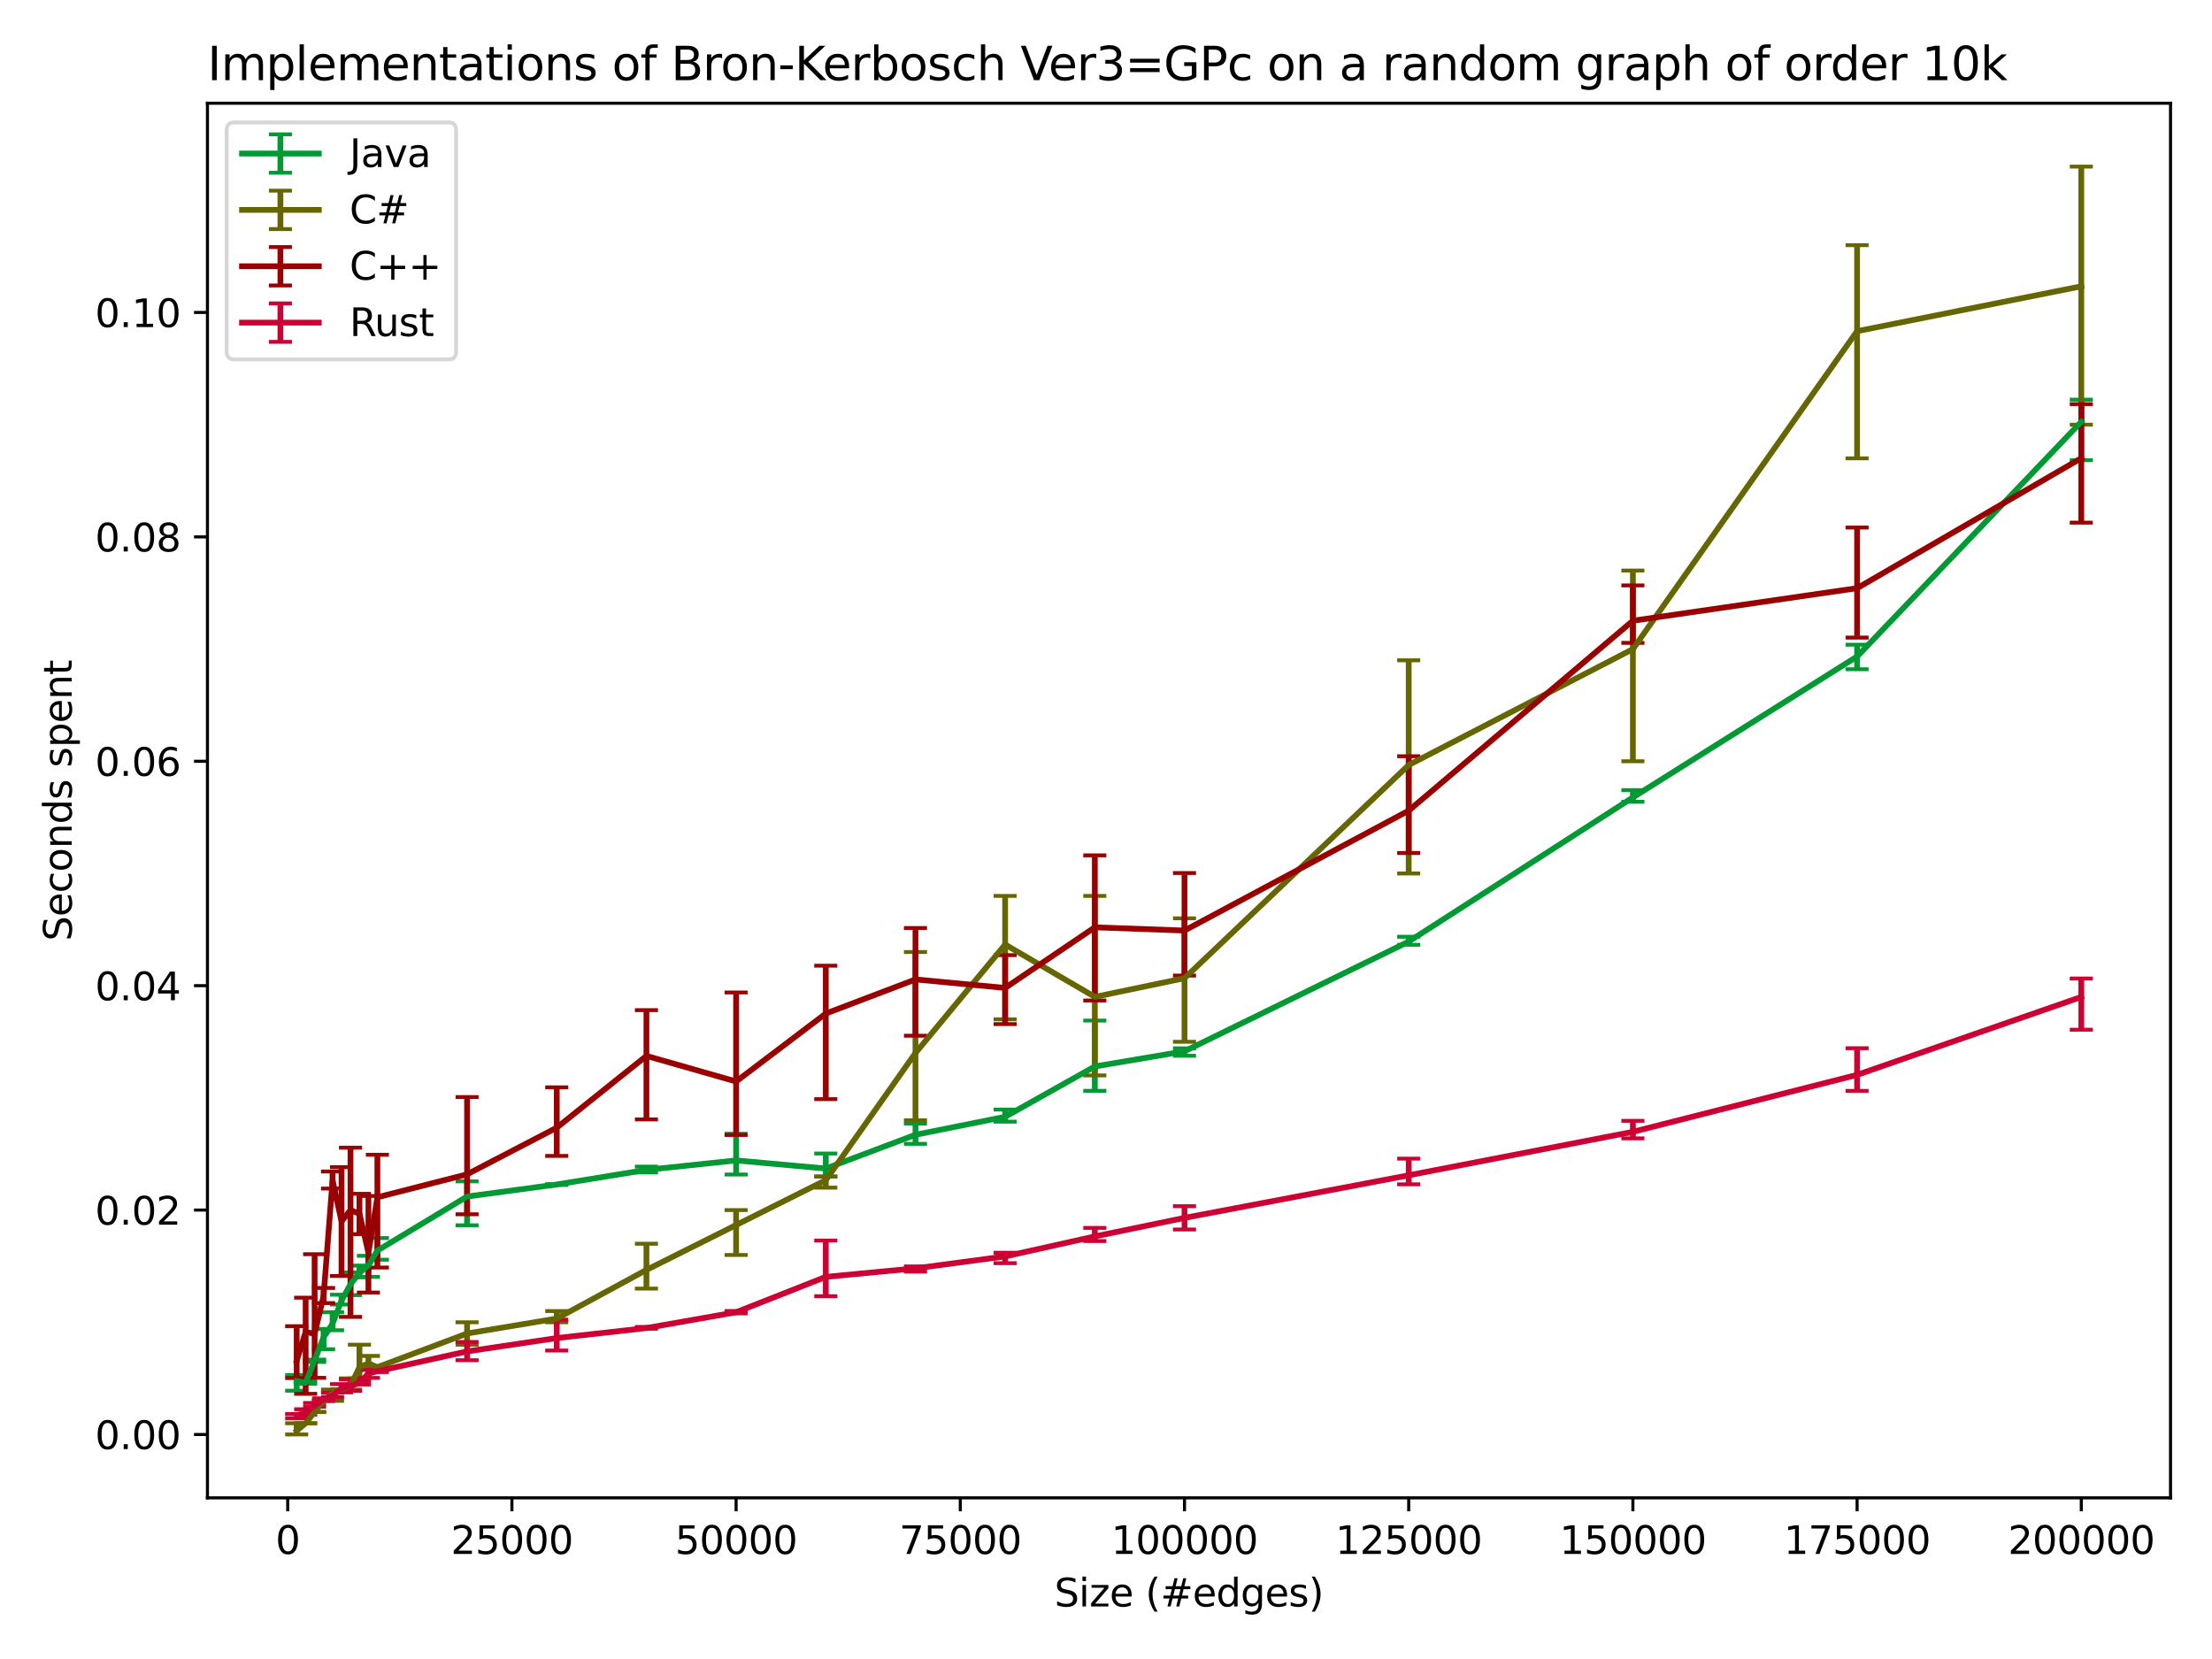 <?xml version="1.0" encoding="utf-8" standalone="no"?>
<!DOCTYPE svg PUBLIC "-//W3C//DTD SVG 1.1//EN"
  "http://www.w3.org/Graphics/SVG/1.1/DTD/svg11.dtd">
<svg xmlns:xlink="http://www.w3.org/1999/xlink" width="576pt" height="432pt" viewBox="0 0 576 432" xmlns="http://www.w3.org/2000/svg" version="1.1">
 <defs>
  <style type="text/css">*{stroke-linejoin: round; stroke-linecap: butt}</style>
 </defs>
 <g id="figure_1">
  <g id="patch_1">
   <path d="M 0 432 
L 576 432 
L 576 0 
L 0 0 
z
" style="fill: #ffffff"/>
  </g>
  <g id="axes_1">
   <g id="patch_2">
    <path d="M 54.02 390.04 
L 565.2 390.04 
L 565.2 26.88 
L 54.02 26.88 
z
" style="fill: #ffffff"/>
   </g>
   <g id="matplotlib.axis_1">
    <g id="xtick_1">
     <g id="line2d_1">
      <defs>
       <path id="mc74f61fcfc" d="M 0 0 
L 0 3.5 
" style="stroke: #000000; stroke-width: 0.8"/>
      </defs>
      <g>
       <use xlink:href="#mc74f61fcfc" x="74.92" y="390.04" style="stroke: #000000; stroke-width: 0.8"/>
      </g>
     </g>
     <g id="text_1">
      <!-- 0 -->
      <g transform="translate(71.739 404.638)scale(0.1 -0.1)">
       <defs>
        <path id="DejaVuSans-30" d="M 2034 4250 
Q 1547 4250 1301 3770 
Q 1056 3291 1056 2328 
Q 1056 1369 1301 889 
Q 1547 409 2034 409 
Q 2525 409 2770 889 
Q 3016 1369 3016 2328 
Q 3016 3291 2770 3770 
Q 2525 4250 2034 4250 
z
M 2034 4750 
Q 2819 4750 3233 4129 
Q 3647 3509 3647 2328 
Q 3647 1150 3233 529 
Q 2819 -91 2034 -91 
Q 1250 -91 836 529 
Q 422 1150 422 2328 
Q 422 3509 836 4129 
Q 1250 4750 2034 4750 
z
" transform="scale(0.016)"/>
       </defs>
       <use xlink:href="#DejaVuSans-30"/>
      </g>
     </g>
    </g>
    <g id="xtick_2">
     <g id="line2d_2">
      <g>
       <use xlink:href="#mc74f61fcfc" x="133.301" y="390.04" style="stroke: #000000; stroke-width: 0.8"/>
      </g>
     </g>
     <g id="text_2">
      <!-- 25000 -->
      <g transform="translate(117.395 404.638)scale(0.1 -0.1)">
       <defs>
        <path id="DejaVuSans-32" d="M 1228 531 
L 3431 531 
L 3431 0 
L 469 0 
L 469 531 
Q 828 903 1448 1529 
Q 2069 2156 2228 2338 
Q 2531 2678 2651 2914 
Q 2772 3150 2772 3378 
Q 2772 3750 2511 3984 
Q 2250 4219 1831 4219 
Q 1534 4219 1204 4116 
Q 875 4013 500 3803 
L 500 4441 
Q 881 4594 1212 4672 
Q 1544 4750 1819 4750 
Q 2544 4750 2975 4387 
Q 3406 4025 3406 3419 
Q 3406 3131 3298 2873 
Q 3191 2616 2906 2266 
Q 2828 2175 2409 1742 
Q 1991 1309 1228 531 
z
" transform="scale(0.016)"/>
        <path id="DejaVuSans-35" d="M 691 4666 
L 3169 4666 
L 3169 4134 
L 1269 4134 
L 1269 2991 
Q 1406 3038 1543 3061 
Q 1681 3084 1819 3084 
Q 2600 3084 3056 2656 
Q 3513 2228 3513 1497 
Q 3513 744 3044 326 
Q 2575 -91 1722 -91 
Q 1428 -91 1123 -41 
Q 819 9 494 109 
L 494 744 
Q 775 591 1075 516 
Q 1375 441 1709 441 
Q 2250 441 2565 725 
Q 2881 1009 2881 1497 
Q 2881 1984 2565 2268 
Q 2250 2553 1709 2553 
Q 1456 2553 1204 2497 
Q 953 2441 691 2322 
L 691 4666 
z
" transform="scale(0.016)"/>
       </defs>
       <use xlink:href="#DejaVuSans-32"/>
       <use xlink:href="#DejaVuSans-35" x="63.623"/>
       <use xlink:href="#DejaVuSans-30" x="127.246"/>
       <use xlink:href="#DejaVuSans-30" x="190.869"/>
       <use xlink:href="#DejaVuSans-30" x="254.492"/>
      </g>
     </g>
    </g>
    <g id="xtick_3">
     <g id="line2d_3">
      <g>
       <use xlink:href="#mc74f61fcfc" x="191.681" y="390.04" style="stroke: #000000; stroke-width: 0.8"/>
      </g>
     </g>
     <g id="text_3">
      <!-- 50000 -->
      <g transform="translate(175.775 404.638)scale(0.1 -0.1)">
       <use xlink:href="#DejaVuSans-35"/>
       <use xlink:href="#DejaVuSans-30" x="63.623"/>
       <use xlink:href="#DejaVuSans-30" x="127.246"/>
       <use xlink:href="#DejaVuSans-30" x="190.869"/>
       <use xlink:href="#DejaVuSans-30" x="254.492"/>
      </g>
     </g>
    </g>
    <g id="xtick_4">
     <g id="line2d_4">
      <g>
       <use xlink:href="#mc74f61fcfc" x="250.062" y="390.04" style="stroke: #000000; stroke-width: 0.8"/>
      </g>
     </g>
     <g id="text_4">
      <!-- 75000 -->
      <g transform="translate(234.156 404.638)scale(0.1 -0.1)">
       <defs>
        <path id="DejaVuSans-37" d="M 525 4666 
L 3525 4666 
L 3525 4397 
L 1831 0 
L 1172 0 
L 2766 4134 
L 525 4134 
L 525 4666 
z
" transform="scale(0.016)"/>
       </defs>
       <use xlink:href="#DejaVuSans-37"/>
       <use xlink:href="#DejaVuSans-35" x="63.623"/>
       <use xlink:href="#DejaVuSans-30" x="127.246"/>
       <use xlink:href="#DejaVuSans-30" x="190.869"/>
       <use xlink:href="#DejaVuSans-30" x="254.492"/>
      </g>
     </g>
    </g>
    <g id="xtick_5">
     <g id="line2d_5">
      <g>
       <use xlink:href="#mc74f61fcfc" x="308.442" y="390.04" style="stroke: #000000; stroke-width: 0.8"/>
      </g>
     </g>
     <g id="text_5">
      <!-- 100000 -->
      <g transform="translate(289.355 404.638)scale(0.1 -0.1)">
       <defs>
        <path id="DejaVuSans-31" d="M 794 531 
L 1825 531 
L 1825 4091 
L 703 3866 
L 703 4441 
L 1819 4666 
L 2450 4666 
L 2450 531 
L 3481 531 
L 3481 0 
L 794 0 
L 794 531 
z
" transform="scale(0.016)"/>
       </defs>
       <use xlink:href="#DejaVuSans-31"/>
       <use xlink:href="#DejaVuSans-30" x="63.623"/>
       <use xlink:href="#DejaVuSans-30" x="127.246"/>
       <use xlink:href="#DejaVuSans-30" x="190.869"/>
       <use xlink:href="#DejaVuSans-30" x="254.492"/>
       <use xlink:href="#DejaVuSans-30" x="318.115"/>
      </g>
     </g>
    </g>
    <g id="xtick_6">
     <g id="line2d_6">
      <g>
       <use xlink:href="#mc74f61fcfc" x="366.823" y="390.04" style="stroke: #000000; stroke-width: 0.8"/>
      </g>
     </g>
     <g id="text_6">
      <!-- 125000 -->
      <g transform="translate(347.735 404.638)scale(0.1 -0.1)">
       <use xlink:href="#DejaVuSans-31"/>
       <use xlink:href="#DejaVuSans-32" x="63.623"/>
       <use xlink:href="#DejaVuSans-35" x="127.246"/>
       <use xlink:href="#DejaVuSans-30" x="190.869"/>
       <use xlink:href="#DejaVuSans-30" x="254.492"/>
       <use xlink:href="#DejaVuSans-30" x="318.115"/>
      </g>
     </g>
    </g>
    <g id="xtick_7">
     <g id="line2d_7">
      <g>
       <use xlink:href="#mc74f61fcfc" x="425.203" y="390.04" style="stroke: #000000; stroke-width: 0.8"/>
      </g>
     </g>
     <g id="text_7">
      <!-- 150000 -->
      <g transform="translate(406.116 404.638)scale(0.1 -0.1)">
       <use xlink:href="#DejaVuSans-31"/>
       <use xlink:href="#DejaVuSans-35" x="63.623"/>
       <use xlink:href="#DejaVuSans-30" x="127.246"/>
       <use xlink:href="#DejaVuSans-30" x="190.869"/>
       <use xlink:href="#DejaVuSans-30" x="254.492"/>
       <use xlink:href="#DejaVuSans-30" x="318.115"/>
      </g>
     </g>
    </g>
    <g id="xtick_8">
     <g id="line2d_8">
      <g>
       <use xlink:href="#mc74f61fcfc" x="483.584" y="390.04" style="stroke: #000000; stroke-width: 0.8"/>
      </g>
     </g>
     <g id="text_8">
      <!-- 175000 -->
      <g transform="translate(464.497 404.638)scale(0.1 -0.1)">
       <use xlink:href="#DejaVuSans-31"/>
       <use xlink:href="#DejaVuSans-37" x="63.623"/>
       <use xlink:href="#DejaVuSans-35" x="127.246"/>
       <use xlink:href="#DejaVuSans-30" x="190.869"/>
       <use xlink:href="#DejaVuSans-30" x="254.492"/>
       <use xlink:href="#DejaVuSans-30" x="318.115"/>
      </g>
     </g>
    </g>
    <g id="xtick_9">
     <g id="line2d_9">
      <g>
       <use xlink:href="#mc74f61fcfc" x="541.965" y="390.04" style="stroke: #000000; stroke-width: 0.8"/>
      </g>
     </g>
     <g id="text_9">
      <!-- 200000 -->
      <g transform="translate(522.877 404.638)scale(0.1 -0.1)">
       <use xlink:href="#DejaVuSans-32"/>
       <use xlink:href="#DejaVuSans-30" x="63.623"/>
       <use xlink:href="#DejaVuSans-30" x="127.246"/>
       <use xlink:href="#DejaVuSans-30" x="190.869"/>
       <use xlink:href="#DejaVuSans-30" x="254.492"/>
       <use xlink:href="#DejaVuSans-30" x="318.115"/>
      </g>
     </g>
    </g>
    <g id="text_10">
     <!-- Size (#edges) -->
     <g transform="translate(274.559 418.317)scale(0.1 -0.1)">
      <defs>
       <path id="DejaVuSans-53" d="M 3425 4513 
L 3425 3897 
Q 3066 4069 2747 4153 
Q 2428 4238 2131 4238 
Q 1616 4238 1336 4038 
Q 1056 3838 1056 3469 
Q 1056 3159 1242 3001 
Q 1428 2844 1947 2747 
L 2328 2669 
Q 3034 2534 3370 2195 
Q 3706 1856 3706 1288 
Q 3706 609 3251 259 
Q 2797 -91 1919 -91 
Q 1588 -91 1214 -16 
Q 841 59 441 206 
L 441 856 
Q 825 641 1194 531 
Q 1563 422 1919 422 
Q 2459 422 2753 634 
Q 3047 847 3047 1241 
Q 3047 1584 2836 1778 
Q 2625 1972 2144 2069 
L 1759 2144 
Q 1053 2284 737 2584 
Q 422 2884 422 3419 
Q 422 4038 858 4394 
Q 1294 4750 2059 4750 
Q 2388 4750 2728 4690 
Q 3069 4631 3425 4513 
z
" transform="scale(0.016)"/>
       <path id="DejaVuSans-69" d="M 603 3500 
L 1178 3500 
L 1178 0 
L 603 0 
L 603 3500 
z
M 603 4863 
L 1178 4863 
L 1178 4134 
L 603 4134 
L 603 4863 
z
" transform="scale(0.016)"/>
       <path id="DejaVuSans-7a" d="M 353 3500 
L 3084 3500 
L 3084 2975 
L 922 459 
L 3084 459 
L 3084 0 
L 275 0 
L 275 525 
L 2438 3041 
L 353 3041 
L 353 3500 
z
" transform="scale(0.016)"/>
       <path id="DejaVuSans-65" d="M 3597 1894 
L 3597 1613 
L 953 1613 
Q 991 1019 1311 708 
Q 1631 397 2203 397 
Q 2534 397 2845 478 
Q 3156 559 3463 722 
L 3463 178 
Q 3153 47 2828 -22 
Q 2503 -91 2169 -91 
Q 1331 -91 842 396 
Q 353 884 353 1716 
Q 353 2575 817 3079 
Q 1281 3584 2069 3584 
Q 2775 3584 3186 3129 
Q 3597 2675 3597 1894 
z
M 3022 2063 
Q 3016 2534 2758 2815 
Q 2500 3097 2075 3097 
Q 1594 3097 1305 2825 
Q 1016 2553 972 2059 
L 3022 2063 
z
" transform="scale(0.016)"/>
       <path id="DejaVuSans-20" transform="scale(0.016)"/>
       <path id="DejaVuSans-28" d="M 1984 4856 
Q 1566 4138 1362 3434 
Q 1159 2731 1159 2009 
Q 1159 1288 1364 580 
Q 1569 -128 1984 -844 
L 1484 -844 
Q 1016 -109 783 600 
Q 550 1309 550 2009 
Q 550 2706 781 3412 
Q 1013 4119 1484 4856 
L 1984 4856 
z
" transform="scale(0.016)"/>
       <path id="DejaVuSans-23" d="M 3272 2816 
L 2363 2816 
L 2100 1772 
L 3016 1772 
L 3272 2816 
z
M 2803 4594 
L 2478 3297 
L 3391 3297 
L 3719 4594 
L 4219 4594 
L 3897 3297 
L 4872 3297 
L 4872 2816 
L 3775 2816 
L 3519 1772 
L 4513 1772 
L 4513 1294 
L 3397 1294 
L 3072 0 
L 2572 0 
L 2894 1294 
L 1978 1294 
L 1656 0 
L 1153 0 
L 1478 1294 
L 494 1294 
L 494 1772 
L 1594 1772 
L 1856 2816 
L 850 2816 
L 850 3297 
L 1978 3297 
L 2297 4594 
L 2803 4594 
z
" transform="scale(0.016)"/>
       <path id="DejaVuSans-64" d="M 2906 2969 
L 2906 4863 
L 3481 4863 
L 3481 0 
L 2906 0 
L 2906 525 
Q 2725 213 2448 61 
Q 2172 -91 1784 -91 
Q 1150 -91 751 415 
Q 353 922 353 1747 
Q 353 2572 751 3078 
Q 1150 3584 1784 3584 
Q 2172 3584 2448 3432 
Q 2725 3281 2906 2969 
z
M 947 1747 
Q 947 1113 1208 752 
Q 1469 391 1925 391 
Q 2381 391 2643 752 
Q 2906 1113 2906 1747 
Q 2906 2381 2643 2742 
Q 2381 3103 1925 3103 
Q 1469 3103 1208 2742 
Q 947 2381 947 1747 
z
" transform="scale(0.016)"/>
       <path id="DejaVuSans-67" d="M 2906 1791 
Q 2906 2416 2648 2759 
Q 2391 3103 1925 3103 
Q 1463 3103 1205 2759 
Q 947 2416 947 1791 
Q 947 1169 1205 825 
Q 1463 481 1925 481 
Q 2391 481 2648 825 
Q 2906 1169 2906 1791 
z
M 3481 434 
Q 3481 -459 3084 -895 
Q 2688 -1331 1869 -1331 
Q 1566 -1331 1297 -1286 
Q 1028 -1241 775 -1147 
L 775 -588 
Q 1028 -725 1275 -790 
Q 1522 -856 1778 -856 
Q 2344 -856 2625 -561 
Q 2906 -266 2906 331 
L 2906 616 
Q 2728 306 2450 153 
Q 2172 0 1784 0 
Q 1141 0 747 490 
Q 353 981 353 1791 
Q 353 2603 747 3093 
Q 1141 3584 1784 3584 
Q 2172 3584 2450 3431 
Q 2728 3278 2906 2969 
L 2906 3500 
L 3481 3500 
L 3481 434 
z
" transform="scale(0.016)"/>
       <path id="DejaVuSans-73" d="M 2834 3397 
L 2834 2853 
Q 2591 2978 2328 3040 
Q 2066 3103 1784 3103 
Q 1356 3103 1142 2972 
Q 928 2841 928 2578 
Q 928 2378 1081 2264 
Q 1234 2150 1697 2047 
L 1894 2003 
Q 2506 1872 2764 1633 
Q 3022 1394 3022 966 
Q 3022 478 2636 193 
Q 2250 -91 1575 -91 
Q 1294 -91 989 -36 
Q 684 19 347 128 
L 347 722 
Q 666 556 975 473 
Q 1284 391 1588 391 
Q 1994 391 2212 530 
Q 2431 669 2431 922 
Q 2431 1156 2273 1281 
Q 2116 1406 1581 1522 
L 1381 1569 
Q 847 1681 609 1914 
Q 372 2147 372 2553 
Q 372 3047 722 3315 
Q 1072 3584 1716 3584 
Q 2034 3584 2315 3537 
Q 2597 3491 2834 3397 
z
" transform="scale(0.016)"/>
       <path id="DejaVuSans-29" d="M 513 4856 
L 1013 4856 
Q 1481 4119 1714 3412 
Q 1947 2706 1947 2009 
Q 1947 1309 1714 600 
Q 1481 -109 1013 -844 
L 513 -844 
Q 928 -128 1133 580 
Q 1338 1288 1338 2009 
Q 1338 2731 1133 3434 
Q 928 4138 513 4856 
z
" transform="scale(0.016)"/>
      </defs>
      <use xlink:href="#DejaVuSans-53"/>
      <use xlink:href="#DejaVuSans-69" x="63.477"/>
      <use xlink:href="#DejaVuSans-7a" x="91.26"/>
      <use xlink:href="#DejaVuSans-65" x="143.75"/>
      <use xlink:href="#DejaVuSans-20" x="205.273"/>
      <use xlink:href="#DejaVuSans-28" x="237.061"/>
      <use xlink:href="#DejaVuSans-23" x="276.074"/>
      <use xlink:href="#DejaVuSans-65" x="359.863"/>
      <use xlink:href="#DejaVuSans-64" x="421.387"/>
      <use xlink:href="#DejaVuSans-67" x="484.863"/>
      <use xlink:href="#DejaVuSans-65" x="548.34"/>
      <use xlink:href="#DejaVuSans-73" x="609.863"/>
      <use xlink:href="#DejaVuSans-29" x="661.963"/>
     </g>
    </g>
   </g>
   <g id="matplotlib.axis_2">
    <g id="ytick_1">
     <g id="line2d_10">
      <defs>
       <path id="m7eb1c47a8f" d="M 0 0 
L -3.5 0 
" style="stroke: #000000; stroke-width: 0.8"/>
      </defs>
      <g>
       <use xlink:href="#m7eb1c47a8f" x="54.02" y="373.533" style="stroke: #000000; stroke-width: 0.8"/>
      </g>
     </g>
     <g id="text_11">
      <!-- 0.00 -->
      <g transform="translate(24.754 377.332)scale(0.1 -0.1)">
       <defs>
        <path id="DejaVuSans-2e" d="M 684 794 
L 1344 794 
L 1344 0 
L 684 0 
L 684 794 
z
" transform="scale(0.016)"/>
       </defs>
       <use xlink:href="#DejaVuSans-30"/>
       <use xlink:href="#DejaVuSans-2e" x="63.623"/>
       <use xlink:href="#DejaVuSans-30" x="95.41"/>
       <use xlink:href="#DejaVuSans-30" x="159.033"/>
      </g>
     </g>
    </g>
    <g id="ytick_2">
     <g id="line2d_11">
      <g>
       <use xlink:href="#m7eb1c47a8f" x="54.02" y="315.1" style="stroke: #000000; stroke-width: 0.8"/>
      </g>
     </g>
     <g id="text_12">
      <!-- 0.02 -->
      <g transform="translate(24.754 318.899)scale(0.1 -0.1)">
       <use xlink:href="#DejaVuSans-30"/>
       <use xlink:href="#DejaVuSans-2e" x="63.623"/>
       <use xlink:href="#DejaVuSans-30" x="95.41"/>
       <use xlink:href="#DejaVuSans-32" x="159.033"/>
      </g>
     </g>
    </g>
    <g id="ytick_3">
     <g id="line2d_12">
      <g>
       <use xlink:href="#m7eb1c47a8f" x="54.02" y="256.667" style="stroke: #000000; stroke-width: 0.8"/>
      </g>
     </g>
     <g id="text_13">
      <!-- 0.04 -->
      <g transform="translate(24.754 260.466)scale(0.1 -0.1)">
       <defs>
        <path id="DejaVuSans-34" d="M 2419 4116 
L 825 1625 
L 2419 1625 
L 2419 4116 
z
M 2253 4666 
L 3047 4666 
L 3047 1625 
L 3713 1625 
L 3713 1100 
L 3047 1100 
L 3047 0 
L 2419 0 
L 2419 1100 
L 313 1100 
L 313 1709 
L 2253 4666 
z
" transform="scale(0.016)"/>
       </defs>
       <use xlink:href="#DejaVuSans-30"/>
       <use xlink:href="#DejaVuSans-2e" x="63.623"/>
       <use xlink:href="#DejaVuSans-30" x="95.41"/>
       <use xlink:href="#DejaVuSans-34" x="159.033"/>
      </g>
     </g>
    </g>
    <g id="ytick_4">
     <g id="line2d_13">
      <g>
       <use xlink:href="#m7eb1c47a8f" x="54.02" y="198.234" style="stroke: #000000; stroke-width: 0.8"/>
      </g>
     </g>
     <g id="text_14">
      <!-- 0.06 -->
      <g transform="translate(24.754 202.033)scale(0.1 -0.1)">
       <defs>
        <path id="DejaVuSans-36" d="M 2113 2584 
Q 1688 2584 1439 2293 
Q 1191 2003 1191 1497 
Q 1191 994 1439 701 
Q 1688 409 2113 409 
Q 2538 409 2786 701 
Q 3034 994 3034 1497 
Q 3034 2003 2786 2293 
Q 2538 2584 2113 2584 
z
M 3366 4563 
L 3366 3988 
Q 3128 4100 2886 4159 
Q 2644 4219 2406 4219 
Q 1781 4219 1451 3797 
Q 1122 3375 1075 2522 
Q 1259 2794 1537 2939 
Q 1816 3084 2150 3084 
Q 2853 3084 3261 2657 
Q 3669 2231 3669 1497 
Q 3669 778 3244 343 
Q 2819 -91 2113 -91 
Q 1303 -91 875 529 
Q 447 1150 447 2328 
Q 447 3434 972 4092 
Q 1497 4750 2381 4750 
Q 2619 4750 2861 4703 
Q 3103 4656 3366 4563 
z
" transform="scale(0.016)"/>
       </defs>
       <use xlink:href="#DejaVuSans-30"/>
       <use xlink:href="#DejaVuSans-2e" x="63.623"/>
       <use xlink:href="#DejaVuSans-30" x="95.41"/>
       <use xlink:href="#DejaVuSans-36" x="159.033"/>
      </g>
     </g>
    </g>
    <g id="ytick_5">
     <g id="line2d_14">
      <g>
       <use xlink:href="#m7eb1c47a8f" x="54.02" y="139.801" style="stroke: #000000; stroke-width: 0.8"/>
      </g>
     </g>
     <g id="text_15">
      <!-- 0.08 -->
      <g transform="translate(24.754 143.601)scale(0.1 -0.1)">
       <defs>
        <path id="DejaVuSans-38" d="M 2034 2216 
Q 1584 2216 1326 1975 
Q 1069 1734 1069 1313 
Q 1069 891 1326 650 
Q 1584 409 2034 409 
Q 2484 409 2743 651 
Q 3003 894 3003 1313 
Q 3003 1734 2745 1975 
Q 2488 2216 2034 2216 
z
M 1403 2484 
Q 997 2584 770 2862 
Q 544 3141 544 3541 
Q 544 4100 942 4425 
Q 1341 4750 2034 4750 
Q 2731 4750 3128 4425 
Q 3525 4100 3525 3541 
Q 3525 3141 3298 2862 
Q 3072 2584 2669 2484 
Q 3125 2378 3379 2068 
Q 3634 1759 3634 1313 
Q 3634 634 3220 271 
Q 2806 -91 2034 -91 
Q 1263 -91 848 271 
Q 434 634 434 1313 
Q 434 1759 690 2068 
Q 947 2378 1403 2484 
z
M 1172 3481 
Q 1172 3119 1398 2916 
Q 1625 2713 2034 2713 
Q 2441 2713 2670 2916 
Q 2900 3119 2900 3481 
Q 2900 3844 2670 4047 
Q 2441 4250 2034 4250 
Q 1625 4250 1398 4047 
Q 1172 3844 1172 3481 
z
" transform="scale(0.016)"/>
       </defs>
       <use xlink:href="#DejaVuSans-30"/>
       <use xlink:href="#DejaVuSans-2e" x="63.623"/>
       <use xlink:href="#DejaVuSans-30" x="95.41"/>
       <use xlink:href="#DejaVuSans-38" x="159.033"/>
      </g>
     </g>
    </g>
    <g id="ytick_6">
     <g id="line2d_15">
      <g>
       <use xlink:href="#m7eb1c47a8f" x="54.02" y="81.369" style="stroke: #000000; stroke-width: 0.8"/>
      </g>
     </g>
     <g id="text_16">
      <!-- 0.10 -->
      <g transform="translate(24.754 85.168)scale(0.1 -0.1)">
       <use xlink:href="#DejaVuSans-30"/>
       <use xlink:href="#DejaVuSans-2e" x="63.623"/>
       <use xlink:href="#DejaVuSans-31" x="95.41"/>
       <use xlink:href="#DejaVuSans-30" x="159.033"/>
      </g>
     </g>
    </g>
    <g id="text_17">
     <!-- Seconds spent -->
     <g transform="translate(18.675 245.04)rotate(-90)scale(0.1 -0.1)">
      <defs>
       <path id="DejaVuSans-63" d="M 3122 3366 
L 3122 2828 
Q 2878 2963 2633 3030 
Q 2388 3097 2138 3097 
Q 1578 3097 1268 2742 
Q 959 2388 959 1747 
Q 959 1106 1268 751 
Q 1578 397 2138 397 
Q 2388 397 2633 464 
Q 2878 531 3122 666 
L 3122 134 
Q 2881 22 2623 -34 
Q 2366 -91 2075 -91 
Q 1284 -91 818 406 
Q 353 903 353 1747 
Q 353 2603 823 3093 
Q 1294 3584 2113 3584 
Q 2378 3584 2631 3529 
Q 2884 3475 3122 3366 
z
" transform="scale(0.016)"/>
       <path id="DejaVuSans-6f" d="M 1959 3097 
Q 1497 3097 1228 2736 
Q 959 2375 959 1747 
Q 959 1119 1226 758 
Q 1494 397 1959 397 
Q 2419 397 2687 759 
Q 2956 1122 2956 1747 
Q 2956 2369 2687 2733 
Q 2419 3097 1959 3097 
z
M 1959 3584 
Q 2709 3584 3137 3096 
Q 3566 2609 3566 1747 
Q 3566 888 3137 398 
Q 2709 -91 1959 -91 
Q 1206 -91 779 398 
Q 353 888 353 1747 
Q 353 2609 779 3096 
Q 1206 3584 1959 3584 
z
" transform="scale(0.016)"/>
       <path id="DejaVuSans-6e" d="M 3513 2113 
L 3513 0 
L 2938 0 
L 2938 2094 
Q 2938 2591 2744 2837 
Q 2550 3084 2163 3084 
Q 1697 3084 1428 2787 
Q 1159 2491 1159 1978 
L 1159 0 
L 581 0 
L 581 3500 
L 1159 3500 
L 1159 2956 
Q 1366 3272 1645 3428 
Q 1925 3584 2291 3584 
Q 2894 3584 3203 3211 
Q 3513 2838 3513 2113 
z
" transform="scale(0.016)"/>
       <path id="DejaVuSans-70" d="M 1159 525 
L 1159 -1331 
L 581 -1331 
L 581 3500 
L 1159 3500 
L 1159 2969 
Q 1341 3281 1617 3432 
Q 1894 3584 2278 3584 
Q 2916 3584 3314 3078 
Q 3713 2572 3713 1747 
Q 3713 922 3314 415 
Q 2916 -91 2278 -91 
Q 1894 -91 1617 61 
Q 1341 213 1159 525 
z
M 3116 1747 
Q 3116 2381 2855 2742 
Q 2594 3103 2138 3103 
Q 1681 3103 1420 2742 
Q 1159 2381 1159 1747 
Q 1159 1113 1420 752 
Q 1681 391 2138 391 
Q 2594 391 2855 752 
Q 3116 1113 3116 1747 
z
" transform="scale(0.016)"/>
       <path id="DejaVuSans-74" d="M 1172 4494 
L 1172 3500 
L 2356 3500 
L 2356 3053 
L 1172 3053 
L 1172 1153 
Q 1172 725 1289 603 
Q 1406 481 1766 481 
L 2356 481 
L 2356 0 
L 1766 0 
Q 1100 0 847 248 
Q 594 497 594 1153 
L 594 3053 
L 172 3053 
L 172 3500 
L 594 3500 
L 594 4494 
L 1172 4494 
z
" transform="scale(0.016)"/>
      </defs>
      <use xlink:href="#DejaVuSans-53"/>
      <use xlink:href="#DejaVuSans-65" x="63.477"/>
      <use xlink:href="#DejaVuSans-63" x="125"/>
      <use xlink:href="#DejaVuSans-6f" x="179.98"/>
      <use xlink:href="#DejaVuSans-6e" x="241.162"/>
      <use xlink:href="#DejaVuSans-64" x="304.541"/>
      <use xlink:href="#DejaVuSans-73" x="368.018"/>
      <use xlink:href="#DejaVuSans-20" x="420.117"/>
      <use xlink:href="#DejaVuSans-73" x="451.904"/>
      <use xlink:href="#DejaVuSans-70" x="504.004"/>
      <use xlink:href="#DejaVuSans-65" x="567.48"/>
      <use xlink:href="#DejaVuSans-6e" x="629.004"/>
      <use xlink:href="#DejaVuSans-74" x="692.383"/>
     </g>
    </g>
   </g>
   <g id="LineCollection_1">
    <path d="M 77.255 362.138 
L 77.255 358.071 
" clip-path="url(#pa6ebc073c4)" style="fill: none; stroke: #009933; stroke-width: 1.5"/>
    <path d="M 79.591 360.344 
L 79.591 359.535 
" clip-path="url(#pa6ebc073c4)" style="fill: none; stroke: #009933; stroke-width: 1.5"/>
    <path d="M 81.926 354.647 
L 81.926 354.045 
" clip-path="url(#pa6ebc073c4)" style="fill: none; stroke: #009933; stroke-width: 1.5"/>
    <path d="M 84.261 351.331 
L 84.261 346.061 
" clip-path="url(#pa6ebc073c4)" style="fill: none; stroke: #009933; stroke-width: 1.5"/>
    <path d="M 86.596 346.388 
L 86.596 341.704 
" clip-path="url(#pa6ebc073c4)" style="fill: none; stroke: #009933; stroke-width: 1.5"/>
    <path d="M 88.932 339.694 
L 88.932 337.147 
" clip-path="url(#pa6ebc073c4)" style="fill: none; stroke: #009933; stroke-width: 1.5"/>
    <path d="M 91.267 337.255 
L 91.267 331.321 
" clip-path="url(#pa6ebc073c4)" style="fill: none; stroke: #009933; stroke-width: 1.5"/>
    <path d="M 93.602 332.595 
L 93.602 329.562 
" clip-path="url(#pa6ebc073c4)" style="fill: none; stroke: #009933; stroke-width: 1.5"/>
    <path d="M 95.937 332.484 
L 95.937 327.011 
" clip-path="url(#pa6ebc073c4)" style="fill: none; stroke: #009933; stroke-width: 1.5"/>
    <path d="M 98.272 328.022 
L 98.272 322.392 
" clip-path="url(#pa6ebc073c4)" style="fill: none; stroke: #009933; stroke-width: 1.5"/>
    <path d="M 121.625 319.07 
L 121.625 307.626 
" clip-path="url(#pa6ebc073c4)" style="fill: none; stroke: #009933; stroke-width: 1.5"/>
    <path d="M 144.977 308.561 
L 144.977 308.351 
" clip-path="url(#pa6ebc073c4)" style="fill: none; stroke: #009933; stroke-width: 1.5"/>
    <path d="M 168.329 305.304 
L 168.329 303.784 
" clip-path="url(#pa6ebc073c4)" style="fill: none; stroke: #009933; stroke-width: 1.5"/>
    <path d="M 191.681 305.835 
L 191.681 295.221 
" clip-path="url(#pa6ebc073c4)" style="fill: none; stroke: #009933; stroke-width: 1.5"/>
    <path d="M 215.034 306.388 
L 215.034 300.378 
" clip-path="url(#pa6ebc073c4)" style="fill: none; stroke: #009933; stroke-width: 1.5"/>
    <path d="M 238.386 297.856 
L 238.386 292.589 
" clip-path="url(#pa6ebc073c4)" style="fill: none; stroke: #009933; stroke-width: 1.5"/>
    <path d="M 261.738 292.074 
L 261.738 288.934 
" clip-path="url(#pa6ebc073c4)" style="fill: none; stroke: #009933; stroke-width: 1.5"/>
    <path d="M 285.09 284.04 
L 285.09 265.753 
" clip-path="url(#pa6ebc073c4)" style="fill: none; stroke: #009933; stroke-width: 1.5"/>
    <path d="M 308.442 274.921 
L 308.442 272.993 
" clip-path="url(#pa6ebc073c4)" style="fill: none; stroke: #009933; stroke-width: 1.5"/>
    <path d="M 366.823 246.009 
L 366.823 243.926 
" clip-path="url(#pa6ebc073c4)" style="fill: none; stroke: #009933; stroke-width: 1.5"/>
    <path d="M 425.203 208.776 
L 425.203 205.737 
" clip-path="url(#pa6ebc073c4)" style="fill: none; stroke: #009933; stroke-width: 1.5"/>
    <path d="M 483.584 174.265 
L 483.584 167.881 
" clip-path="url(#pa6ebc073c4)" style="fill: none; stroke: #009933; stroke-width: 1.5"/>
    <path d="M 541.965 119.829 
L 541.965 104.079 
" clip-path="url(#pa6ebc073c4)" style="fill: none; stroke: #009933; stroke-width: 1.5"/>
   </g>
   <g id="line2d_16">
    <defs>
     <path id="m567d63a80a" d="M 3 0 
L -3 -0 
" style="stroke: #009933"/>
    </defs>
    <g clip-path="url(#pa6ebc073c4)">
     <use xlink:href="#m567d63a80a" x="77.255" y="362.138" style="fill: #009933; stroke: #009933"/>
     <use xlink:href="#m567d63a80a" x="79.591" y="360.344" style="fill: #009933; stroke: #009933"/>
     <use xlink:href="#m567d63a80a" x="81.926" y="354.647" style="fill: #009933; stroke: #009933"/>
     <use xlink:href="#m567d63a80a" x="84.261" y="351.331" style="fill: #009933; stroke: #009933"/>
     <use xlink:href="#m567d63a80a" x="86.596" y="346.388" style="fill: #009933; stroke: #009933"/>
     <use xlink:href="#m567d63a80a" x="88.932" y="339.694" style="fill: #009933; stroke: #009933"/>
     <use xlink:href="#m567d63a80a" x="91.267" y="337.255" style="fill: #009933; stroke: #009933"/>
     <use xlink:href="#m567d63a80a" x="93.602" y="332.595" style="fill: #009933; stroke: #009933"/>
     <use xlink:href="#m567d63a80a" x="95.937" y="332.484" style="fill: #009933; stroke: #009933"/>
     <use xlink:href="#m567d63a80a" x="98.272" y="328.022" style="fill: #009933; stroke: #009933"/>
     <use xlink:href="#m567d63a80a" x="121.625" y="319.07" style="fill: #009933; stroke: #009933"/>
     <use xlink:href="#m567d63a80a" x="144.977" y="308.561" style="fill: #009933; stroke: #009933"/>
     <use xlink:href="#m567d63a80a" x="168.329" y="305.304" style="fill: #009933; stroke: #009933"/>
     <use xlink:href="#m567d63a80a" x="191.681" y="305.835" style="fill: #009933; stroke: #009933"/>
     <use xlink:href="#m567d63a80a" x="215.034" y="306.388" style="fill: #009933; stroke: #009933"/>
     <use xlink:href="#m567d63a80a" x="238.386" y="297.856" style="fill: #009933; stroke: #009933"/>
     <use xlink:href="#m567d63a80a" x="261.738" y="292.074" style="fill: #009933; stroke: #009933"/>
     <use xlink:href="#m567d63a80a" x="285.09" y="284.04" style="fill: #009933; stroke: #009933"/>
     <use xlink:href="#m567d63a80a" x="308.442" y="274.921" style="fill: #009933; stroke: #009933"/>
     <use xlink:href="#m567d63a80a" x="366.823" y="246.009" style="fill: #009933; stroke: #009933"/>
     <use xlink:href="#m567d63a80a" x="425.203" y="208.776" style="fill: #009933; stroke: #009933"/>
     <use xlink:href="#m567d63a80a" x="483.584" y="174.265" style="fill: #009933; stroke: #009933"/>
     <use xlink:href="#m567d63a80a" x="541.965" y="119.829" style="fill: #009933; stroke: #009933"/>
    </g>
   </g>
   <g id="line2d_17">
    <g clip-path="url(#pa6ebc073c4)">
     <use xlink:href="#m567d63a80a" x="77.255" y="358.071" style="fill: #009933; stroke: #009933"/>
     <use xlink:href="#m567d63a80a" x="79.591" y="359.535" style="fill: #009933; stroke: #009933"/>
     <use xlink:href="#m567d63a80a" x="81.926" y="354.045" style="fill: #009933; stroke: #009933"/>
     <use xlink:href="#m567d63a80a" x="84.261" y="346.061" style="fill: #009933; stroke: #009933"/>
     <use xlink:href="#m567d63a80a" x="86.596" y="341.704" style="fill: #009933; stroke: #009933"/>
     <use xlink:href="#m567d63a80a" x="88.932" y="337.147" style="fill: #009933; stroke: #009933"/>
     <use xlink:href="#m567d63a80a" x="91.267" y="331.321" style="fill: #009933; stroke: #009933"/>
     <use xlink:href="#m567d63a80a" x="93.602" y="329.562" style="fill: #009933; stroke: #009933"/>
     <use xlink:href="#m567d63a80a" x="95.937" y="327.011" style="fill: #009933; stroke: #009933"/>
     <use xlink:href="#m567d63a80a" x="98.272" y="322.392" style="fill: #009933; stroke: #009933"/>
     <use xlink:href="#m567d63a80a" x="121.625" y="307.626" style="fill: #009933; stroke: #009933"/>
     <use xlink:href="#m567d63a80a" x="144.977" y="308.351" style="fill: #009933; stroke: #009933"/>
     <use xlink:href="#m567d63a80a" x="168.329" y="303.784" style="fill: #009933; stroke: #009933"/>
     <use xlink:href="#m567d63a80a" x="191.681" y="295.221" style="fill: #009933; stroke: #009933"/>
     <use xlink:href="#m567d63a80a" x="215.034" y="300.378" style="fill: #009933; stroke: #009933"/>
     <use xlink:href="#m567d63a80a" x="238.386" y="292.589" style="fill: #009933; stroke: #009933"/>
     <use xlink:href="#m567d63a80a" x="261.738" y="288.934" style="fill: #009933; stroke: #009933"/>
     <use xlink:href="#m567d63a80a" x="285.09" y="265.753" style="fill: #009933; stroke: #009933"/>
     <use xlink:href="#m567d63a80a" x="308.442" y="272.993" style="fill: #009933; stroke: #009933"/>
     <use xlink:href="#m567d63a80a" x="366.823" y="243.926" style="fill: #009933; stroke: #009933"/>
     <use xlink:href="#m567d63a80a" x="425.203" y="205.737" style="fill: #009933; stroke: #009933"/>
     <use xlink:href="#m567d63a80a" x="483.584" y="167.881" style="fill: #009933; stroke: #009933"/>
     <use xlink:href="#m567d63a80a" x="541.965" y="104.079" style="fill: #009933; stroke: #009933"/>
    </g>
   </g>
   <g id="LineCollection_2">
    <path d="M 77.255 373.533 
L 77.255 370.611 
" clip-path="url(#pa6ebc073c4)" style="fill: none; stroke: #666600; stroke-width: 1.5"/>
    <path d="M 79.591 370.611 
L 79.591 370.611 
" clip-path="url(#pa6ebc073c4)" style="fill: none; stroke: #666600; stroke-width: 1.5"/>
    <path d="M 81.926 367.689 
L 81.926 367.689 
" clip-path="url(#pa6ebc073c4)" style="fill: none; stroke: #666600; stroke-width: 1.5"/>
    <path d="M 84.261 364.768 
L 84.261 364.768 
" clip-path="url(#pa6ebc073c4)" style="fill: none; stroke: #666600; stroke-width: 1.5"/>
    <path d="M 86.596 364.768 
L 86.596 361.846 
" clip-path="url(#pa6ebc073c4)" style="fill: none; stroke: #666600; stroke-width: 1.5"/>
    <path d="M 88.932 361.846 
L 88.932 361.846 
" clip-path="url(#pa6ebc073c4)" style="fill: none; stroke: #666600; stroke-width: 1.5"/>
    <path d="M 91.267 361.846 
L 91.267 358.925 
" clip-path="url(#pa6ebc073c4)" style="fill: none; stroke: #666600; stroke-width: 1.5"/>
    <path d="M 93.602 358.925 
L 93.602 350.16 
" clip-path="url(#pa6ebc073c4)" style="fill: none; stroke: #666600; stroke-width: 1.5"/>
    <path d="M 95.937 356.003 
L 95.937 353.081 
" clip-path="url(#pa6ebc073c4)" style="fill: none; stroke: #666600; stroke-width: 1.5"/>
    <path d="M 98.272 356.003 
L 98.272 356.003 
" clip-path="url(#pa6ebc073c4)" style="fill: none; stroke: #666600; stroke-width: 1.5"/>
    <path d="M 121.625 350.16 
L 121.625 344.316 
" clip-path="url(#pa6ebc073c4)" style="fill: none; stroke: #666600; stroke-width: 1.5"/>
    <path d="M 144.977 344.316 
L 144.977 341.395 
" clip-path="url(#pa6ebc073c4)" style="fill: none; stroke: #666600; stroke-width: 1.5"/>
    <path d="M 168.329 335.551 
L 168.329 323.865 
" clip-path="url(#pa6ebc073c4)" style="fill: none; stroke: #666600; stroke-width: 1.5"/>
    <path d="M 191.681 326.786 
L 191.681 315.1 
" clip-path="url(#pa6ebc073c4)" style="fill: none; stroke: #666600; stroke-width: 1.5"/>
    <path d="M 215.034 309.257 
L 215.034 306.335 
" clip-path="url(#pa6ebc073c4)" style="fill: none; stroke: #666600; stroke-width: 1.5"/>
    <path d="M 238.386 291.727 
L 238.386 247.902 
" clip-path="url(#pa6ebc073c4)" style="fill: none; stroke: #666600; stroke-width: 1.5"/>
    <path d="M 261.738 265.432 
L 261.738 233.294 
" clip-path="url(#pa6ebc073c4)" style="fill: none; stroke: #666600; stroke-width: 1.5"/>
    <path d="M 285.09 280.04 
L 285.09 233.294 
" clip-path="url(#pa6ebc073c4)" style="fill: none; stroke: #666600; stroke-width: 1.5"/>
    <path d="M 308.442 271.275 
L 308.442 239.137 
" clip-path="url(#pa6ebc073c4)" style="fill: none; stroke: #666600; stroke-width: 1.5"/>
    <path d="M 366.823 227.451 
L 366.823 171.939 
" clip-path="url(#pa6ebc073c4)" style="fill: none; stroke: #666600; stroke-width: 1.5"/>
    <path d="M 425.203 198.234 
L 425.203 148.566 
" clip-path="url(#pa6ebc073c4)" style="fill: none; stroke: #666600; stroke-width: 1.5"/>
    <path d="M 483.584 119.35 
L 483.584 63.839 
" clip-path="url(#pa6ebc073c4)" style="fill: none; stroke: #666600; stroke-width: 1.5"/>
    <path d="M 541.965 110.585 
L 541.965 43.387 
" clip-path="url(#pa6ebc073c4)" style="fill: none; stroke: #666600; stroke-width: 1.5"/>
   </g>
   <g id="line2d_18">
    <defs>
     <path id="ma612d83d5a" d="M 3 0 
L -3 -0 
" style="stroke: #666600"/>
    </defs>
    <g clip-path="url(#pa6ebc073c4)">
     <use xlink:href="#ma612d83d5a" x="77.255" y="373.533" style="fill: #666600; stroke: #666600"/>
     <use xlink:href="#ma612d83d5a" x="79.591" y="370.611" style="fill: #666600; stroke: #666600"/>
     <use xlink:href="#ma612d83d5a" x="81.926" y="367.689" style="fill: #666600; stroke: #666600"/>
     <use xlink:href="#ma612d83d5a" x="84.261" y="364.768" style="fill: #666600; stroke: #666600"/>
     <use xlink:href="#ma612d83d5a" x="86.596" y="364.768" style="fill: #666600; stroke: #666600"/>
     <use xlink:href="#ma612d83d5a" x="88.932" y="361.846" style="fill: #666600; stroke: #666600"/>
     <use xlink:href="#ma612d83d5a" x="91.267" y="361.846" style="fill: #666600; stroke: #666600"/>
     <use xlink:href="#ma612d83d5a" x="93.602" y="358.925" style="fill: #666600; stroke: #666600"/>
     <use xlink:href="#ma612d83d5a" x="95.937" y="356.003" style="fill: #666600; stroke: #666600"/>
     <use xlink:href="#ma612d83d5a" x="98.272" y="356.003" style="fill: #666600; stroke: #666600"/>
     <use xlink:href="#ma612d83d5a" x="121.625" y="350.16" style="fill: #666600; stroke: #666600"/>
     <use xlink:href="#ma612d83d5a" x="144.977" y="344.316" style="fill: #666600; stroke: #666600"/>
     <use xlink:href="#ma612d83d5a" x="168.329" y="335.551" style="fill: #666600; stroke: #666600"/>
     <use xlink:href="#ma612d83d5a" x="191.681" y="326.786" style="fill: #666600; stroke: #666600"/>
     <use xlink:href="#ma612d83d5a" x="215.034" y="309.257" style="fill: #666600; stroke: #666600"/>
     <use xlink:href="#ma612d83d5a" x="238.386" y="291.727" style="fill: #666600; stroke: #666600"/>
     <use xlink:href="#ma612d83d5a" x="261.738" y="265.432" style="fill: #666600; stroke: #666600"/>
     <use xlink:href="#ma612d83d5a" x="285.09" y="280.04" style="fill: #666600; stroke: #666600"/>
     <use xlink:href="#ma612d83d5a" x="308.442" y="271.275" style="fill: #666600; stroke: #666600"/>
     <use xlink:href="#ma612d83d5a" x="366.823" y="227.451" style="fill: #666600; stroke: #666600"/>
     <use xlink:href="#ma612d83d5a" x="425.203" y="198.234" style="fill: #666600; stroke: #666600"/>
     <use xlink:href="#ma612d83d5a" x="483.584" y="119.35" style="fill: #666600; stroke: #666600"/>
     <use xlink:href="#ma612d83d5a" x="541.965" y="110.585" style="fill: #666600; stroke: #666600"/>
    </g>
   </g>
   <g id="line2d_19">
    <g clip-path="url(#pa6ebc073c4)">
     <use xlink:href="#ma612d83d5a" x="77.255" y="370.611" style="fill: #666600; stroke: #666600"/>
     <use xlink:href="#ma612d83d5a" x="79.591" y="370.611" style="fill: #666600; stroke: #666600"/>
     <use xlink:href="#ma612d83d5a" x="81.926" y="367.689" style="fill: #666600; stroke: #666600"/>
     <use xlink:href="#ma612d83d5a" x="84.261" y="364.768" style="fill: #666600; stroke: #666600"/>
     <use xlink:href="#ma612d83d5a" x="86.596" y="361.846" style="fill: #666600; stroke: #666600"/>
     <use xlink:href="#ma612d83d5a" x="88.932" y="361.846" style="fill: #666600; stroke: #666600"/>
     <use xlink:href="#ma612d83d5a" x="91.267" y="358.925" style="fill: #666600; stroke: #666600"/>
     <use xlink:href="#ma612d83d5a" x="93.602" y="350.16" style="fill: #666600; stroke: #666600"/>
     <use xlink:href="#ma612d83d5a" x="95.937" y="353.081" style="fill: #666600; stroke: #666600"/>
     <use xlink:href="#ma612d83d5a" x="98.272" y="356.003" style="fill: #666600; stroke: #666600"/>
     <use xlink:href="#ma612d83d5a" x="121.625" y="344.316" style="fill: #666600; stroke: #666600"/>
     <use xlink:href="#ma612d83d5a" x="144.977" y="341.395" style="fill: #666600; stroke: #666600"/>
     <use xlink:href="#ma612d83d5a" x="168.329" y="323.865" style="fill: #666600; stroke: #666600"/>
     <use xlink:href="#ma612d83d5a" x="191.681" y="315.1" style="fill: #666600; stroke: #666600"/>
     <use xlink:href="#ma612d83d5a" x="215.034" y="306.335" style="fill: #666600; stroke: #666600"/>
     <use xlink:href="#ma612d83d5a" x="238.386" y="247.902" style="fill: #666600; stroke: #666600"/>
     <use xlink:href="#ma612d83d5a" x="261.738" y="233.294" style="fill: #666600; stroke: #666600"/>
     <use xlink:href="#ma612d83d5a" x="285.09" y="233.294" style="fill: #666600; stroke: #666600"/>
     <use xlink:href="#ma612d83d5a" x="308.442" y="239.137" style="fill: #666600; stroke: #666600"/>
     <use xlink:href="#ma612d83d5a" x="366.823" y="171.939" style="fill: #666600; stroke: #666600"/>
     <use xlink:href="#ma612d83d5a" x="425.203" y="148.566" style="fill: #666600; stroke: #666600"/>
     <use xlink:href="#ma612d83d5a" x="483.584" y="63.839" style="fill: #666600; stroke: #666600"/>
     <use xlink:href="#ma612d83d5a" x="541.965" y="43.387" style="fill: #666600; stroke: #666600"/>
    </g>
   </g>
   <g id="LineCollection_3">
    <path d="M 77.255 358.84 
L 77.255 345.327 
" clip-path="url(#pa6ebc073c4)" style="fill: none; stroke: #990000; stroke-width: 1.5"/>
    <path d="M 79.591 362.948 
L 79.591 337.912 
" clip-path="url(#pa6ebc073c4)" style="fill: none; stroke: #990000; stroke-width: 1.5"/>
    <path d="M 81.926 358.781 
L 81.926 326.597 
" clip-path="url(#pa6ebc073c4)" style="fill: none; stroke: #990000; stroke-width: 1.5"/>
    <path d="M 84.261 339.321 
L 84.261 335.382 
" clip-path="url(#pa6ebc073c4)" style="fill: none; stroke: #990000; stroke-width: 1.5"/>
    <path d="M 86.596 309.49 
L 86.596 305.052 
" clip-path="url(#pa6ebc073c4)" style="fill: none; stroke: #990000; stroke-width: 1.5"/>
    <path d="M 88.932 332.261 
L 88.932 303.923 
" clip-path="url(#pa6ebc073c4)" style="fill: none; stroke: #990000; stroke-width: 1.5"/>
    <path d="M 91.267 342.922 
L 91.267 298.848 
" clip-path="url(#pa6ebc073c4)" style="fill: none; stroke: #990000; stroke-width: 1.5"/>
    <path d="M 93.602 321.37 
L 93.602 310.864 
" clip-path="url(#pa6ebc073c4)" style="fill: none; stroke: #990000; stroke-width: 1.5"/>
    <path d="M 95.937 336.572 
L 95.937 311.431 
" clip-path="url(#pa6ebc073c4)" style="fill: none; stroke: #990000; stroke-width: 1.5"/>
    <path d="M 98.272 330.069 
L 98.272 300.696 
" clip-path="url(#pa6ebc073c4)" style="fill: none; stroke: #990000; stroke-width: 1.5"/>
    <path d="M 121.625 316.187 
L 121.625 285.668 
" clip-path="url(#pa6ebc073c4)" style="fill: none; stroke: #990000; stroke-width: 1.5"/>
    <path d="M 144.977 301.009 
L 144.977 283.142 
" clip-path="url(#pa6ebc073c4)" style="fill: none; stroke: #990000; stroke-width: 1.5"/>
    <path d="M 168.329 291.497 
L 168.329 263.039 
" clip-path="url(#pa6ebc073c4)" style="fill: none; stroke: #990000; stroke-width: 1.5"/>
    <path d="M 191.681 295.553 
L 191.681 258.441 
" clip-path="url(#pa6ebc073c4)" style="fill: none; stroke: #990000; stroke-width: 1.5"/>
    <path d="M 215.034 286.216 
L 215.034 251.469 
" clip-path="url(#pa6ebc073c4)" style="fill: none; stroke: #990000; stroke-width: 1.5"/>
    <path d="M 238.386 269.703 
L 238.386 241.652 
" clip-path="url(#pa6ebc073c4)" style="fill: none; stroke: #990000; stroke-width: 1.5"/>
    <path d="M 261.738 266.679 
L 261.738 248.723 
" clip-path="url(#pa6ebc073c4)" style="fill: none; stroke: #990000; stroke-width: 1.5"/>
    <path d="M 285.09 260.53 
L 285.09 222.736 
" clip-path="url(#pa6ebc073c4)" style="fill: none; stroke: #990000; stroke-width: 1.5"/>
    <path d="M 308.442 254.03 
L 308.442 227.336 
" clip-path="url(#pa6ebc073c4)" style="fill: none; stroke: #990000; stroke-width: 1.5"/>
    <path d="M 366.823 222.121 
L 366.823 196.929 
" clip-path="url(#pa6ebc073c4)" style="fill: none; stroke: #990000; stroke-width: 1.5"/>
    <path d="M 425.203 167.406 
L 425.203 152.446 
" clip-path="url(#pa6ebc073c4)" style="fill: none; stroke: #990000; stroke-width: 1.5"/>
    <path d="M 483.584 166.027 
L 483.584 137.372 
" clip-path="url(#pa6ebc073c4)" style="fill: none; stroke: #990000; stroke-width: 1.5"/>
    <path d="M 541.965 136.1 
L 541.965 105.243 
" clip-path="url(#pa6ebc073c4)" style="fill: none; stroke: #990000; stroke-width: 1.5"/>
   </g>
   <g id="line2d_20">
    <defs>
     <path id="md9b07cde7a" d="M 3 0 
L -3 -0 
" style="stroke: #990000"/>
    </defs>
    <g clip-path="url(#pa6ebc073c4)">
     <use xlink:href="#md9b07cde7a" x="77.255" y="358.84" style="fill: #990000; stroke: #990000"/>
     <use xlink:href="#md9b07cde7a" x="79.591" y="362.948" style="fill: #990000; stroke: #990000"/>
     <use xlink:href="#md9b07cde7a" x="81.926" y="358.781" style="fill: #990000; stroke: #990000"/>
     <use xlink:href="#md9b07cde7a" x="84.261" y="339.321" style="fill: #990000; stroke: #990000"/>
     <use xlink:href="#md9b07cde7a" x="86.596" y="309.49" style="fill: #990000; stroke: #990000"/>
     <use xlink:href="#md9b07cde7a" x="88.932" y="332.261" style="fill: #990000; stroke: #990000"/>
     <use xlink:href="#md9b07cde7a" x="91.267" y="342.922" style="fill: #990000; stroke: #990000"/>
     <use xlink:href="#md9b07cde7a" x="93.602" y="321.37" style="fill: #990000; stroke: #990000"/>
     <use xlink:href="#md9b07cde7a" x="95.937" y="336.572" style="fill: #990000; stroke: #990000"/>
     <use xlink:href="#md9b07cde7a" x="98.272" y="330.069" style="fill: #990000; stroke: #990000"/>
     <use xlink:href="#md9b07cde7a" x="121.625" y="316.187" style="fill: #990000; stroke: #990000"/>
     <use xlink:href="#md9b07cde7a" x="144.977" y="301.009" style="fill: #990000; stroke: #990000"/>
     <use xlink:href="#md9b07cde7a" x="168.329" y="291.497" style="fill: #990000; stroke: #990000"/>
     <use xlink:href="#md9b07cde7a" x="191.681" y="295.553" style="fill: #990000; stroke: #990000"/>
     <use xlink:href="#md9b07cde7a" x="215.034" y="286.216" style="fill: #990000; stroke: #990000"/>
     <use xlink:href="#md9b07cde7a" x="238.386" y="269.703" style="fill: #990000; stroke: #990000"/>
     <use xlink:href="#md9b07cde7a" x="261.738" y="266.679" style="fill: #990000; stroke: #990000"/>
     <use xlink:href="#md9b07cde7a" x="285.09" y="260.53" style="fill: #990000; stroke: #990000"/>
     <use xlink:href="#md9b07cde7a" x="308.442" y="254.03" style="fill: #990000; stroke: #990000"/>
     <use xlink:href="#md9b07cde7a" x="366.823" y="222.121" style="fill: #990000; stroke: #990000"/>
     <use xlink:href="#md9b07cde7a" x="425.203" y="167.406" style="fill: #990000; stroke: #990000"/>
     <use xlink:href="#md9b07cde7a" x="483.584" y="166.027" style="fill: #990000; stroke: #990000"/>
     <use xlink:href="#md9b07cde7a" x="541.965" y="136.1" style="fill: #990000; stroke: #990000"/>
    </g>
   </g>
   <g id="line2d_21">
    <g clip-path="url(#pa6ebc073c4)">
     <use xlink:href="#md9b07cde7a" x="77.255" y="345.327" style="fill: #990000; stroke: #990000"/>
     <use xlink:href="#md9b07cde7a" x="79.591" y="337.912" style="fill: #990000; stroke: #990000"/>
     <use xlink:href="#md9b07cde7a" x="81.926" y="326.597" style="fill: #990000; stroke: #990000"/>
     <use xlink:href="#md9b07cde7a" x="84.261" y="335.382" style="fill: #990000; stroke: #990000"/>
     <use xlink:href="#md9b07cde7a" x="86.596" y="305.052" style="fill: #990000; stroke: #990000"/>
     <use xlink:href="#md9b07cde7a" x="88.932" y="303.923" style="fill: #990000; stroke: #990000"/>
     <use xlink:href="#md9b07cde7a" x="91.267" y="298.848" style="fill: #990000; stroke: #990000"/>
     <use xlink:href="#md9b07cde7a" x="93.602" y="310.864" style="fill: #990000; stroke: #990000"/>
     <use xlink:href="#md9b07cde7a" x="95.937" y="311.431" style="fill: #990000; stroke: #990000"/>
     <use xlink:href="#md9b07cde7a" x="98.272" y="300.696" style="fill: #990000; stroke: #990000"/>
     <use xlink:href="#md9b07cde7a" x="121.625" y="285.668" style="fill: #990000; stroke: #990000"/>
     <use xlink:href="#md9b07cde7a" x="144.977" y="283.142" style="fill: #990000; stroke: #990000"/>
     <use xlink:href="#md9b07cde7a" x="168.329" y="263.039" style="fill: #990000; stroke: #990000"/>
     <use xlink:href="#md9b07cde7a" x="191.681" y="258.441" style="fill: #990000; stroke: #990000"/>
     <use xlink:href="#md9b07cde7a" x="215.034" y="251.469" style="fill: #990000; stroke: #990000"/>
     <use xlink:href="#md9b07cde7a" x="238.386" y="241.652" style="fill: #990000; stroke: #990000"/>
     <use xlink:href="#md9b07cde7a" x="261.738" y="248.723" style="fill: #990000; stroke: #990000"/>
     <use xlink:href="#md9b07cde7a" x="285.09" y="222.736" style="fill: #990000; stroke: #990000"/>
     <use xlink:href="#md9b07cde7a" x="308.442" y="227.336" style="fill: #990000; stroke: #990000"/>
     <use xlink:href="#md9b07cde7a" x="366.823" y="196.929" style="fill: #990000; stroke: #990000"/>
     <use xlink:href="#md9b07cde7a" x="425.203" y="152.446" style="fill: #990000; stroke: #990000"/>
     <use xlink:href="#md9b07cde7a" x="483.584" y="137.372" style="fill: #990000; stroke: #990000"/>
     <use xlink:href="#md9b07cde7a" x="541.965" y="105.243" style="fill: #990000; stroke: #990000"/>
    </g>
   </g>
   <g id="LineCollection_4">
    <path d="M 77.255 369.321 
L 77.255 368.21 
" clip-path="url(#pa6ebc073c4)" style="fill: none; stroke: #cc0033; stroke-width: 1.5"/>
    <path d="M 79.591 368.369 
L 79.591 366.966 
" clip-path="url(#pa6ebc073c4)" style="fill: none; stroke: #cc0033; stroke-width: 1.5"/>
    <path d="M 81.926 366.307 
L 81.926 365.333 
" clip-path="url(#pa6ebc073c4)" style="fill: none; stroke: #cc0033; stroke-width: 1.5"/>
    <path d="M 84.261 364.711 
L 84.261 364.123 
" clip-path="url(#pa6ebc073c4)" style="fill: none; stroke: #cc0033; stroke-width: 1.5"/>
    <path d="M 86.596 363.83 
L 86.596 362.671 
" clip-path="url(#pa6ebc073c4)" style="fill: none; stroke: #cc0033; stroke-width: 1.5"/>
    <path d="M 88.932 362.563 
L 88.932 360.417 
" clip-path="url(#pa6ebc073c4)" style="fill: none; stroke: #cc0033; stroke-width: 1.5"/>
    <path d="M 91.267 362.192 
L 91.267 359.2 
" clip-path="url(#pa6ebc073c4)" style="fill: none; stroke: #cc0033; stroke-width: 1.5"/>
    <path d="M 93.602 360.522 
L 93.602 359.605 
" clip-path="url(#pa6ebc073c4)" style="fill: none; stroke: #cc0033; stroke-width: 1.5"/>
    <path d="M 95.937 358.805 
L 95.937 356.723 
" clip-path="url(#pa6ebc073c4)" style="fill: none; stroke: #cc0033; stroke-width: 1.5"/>
    <path d="M 98.272 357.277 
L 98.272 356.735 
" clip-path="url(#pa6ebc073c4)" style="fill: none; stroke: #cc0033; stroke-width: 1.5"/>
    <path d="M 121.625 354.189 
L 121.625 349.45 
" clip-path="url(#pa6ebc073c4)" style="fill: none; stroke: #cc0033; stroke-width: 1.5"/>
    <path d="M 144.977 351.681 
L 144.977 343.634 
" clip-path="url(#pa6ebc073c4)" style="fill: none; stroke: #cc0033; stroke-width: 1.5"/>
    <path d="M 168.329 346.008 
L 168.329 345.531 
" clip-path="url(#pa6ebc073c4)" style="fill: none; stroke: #cc0033; stroke-width: 1.5"/>
    <path d="M 191.681 341.994 
L 191.681 341.386 
" clip-path="url(#pa6ebc073c4)" style="fill: none; stroke: #cc0033; stroke-width: 1.5"/>
    <path d="M 215.034 337.53 
L 215.034 323.04 
" clip-path="url(#pa6ebc073c4)" style="fill: none; stroke: #cc0033; stroke-width: 1.5"/>
    <path d="M 238.386 331.129 
L 238.386 329.776 
" clip-path="url(#pa6ebc073c4)" style="fill: none; stroke: #cc0033; stroke-width: 1.5"/>
    <path d="M 261.738 328.925 
L 261.738 326.215 
" clip-path="url(#pa6ebc073c4)" style="fill: none; stroke: #cc0033; stroke-width: 1.5"/>
    <path d="M 285.09 323.169 
L 285.09 319.738 
" clip-path="url(#pa6ebc073c4)" style="fill: none; stroke: #cc0033; stroke-width: 1.5"/>
    <path d="M 308.442 320.15 
L 308.442 314.09 
" clip-path="url(#pa6ebc073c4)" style="fill: none; stroke: #cc0033; stroke-width: 1.5"/>
    <path d="M 366.823 308.396 
L 366.823 301.706 
" clip-path="url(#pa6ebc073c4)" style="fill: none; stroke: #cc0033; stroke-width: 1.5"/>
    <path d="M 425.203 296.425 
L 425.203 291.859 
" clip-path="url(#pa6ebc073c4)" style="fill: none; stroke: #cc0033; stroke-width: 1.5"/>
    <path d="M 483.584 284.06 
L 483.584 272.958 
" clip-path="url(#pa6ebc073c4)" style="fill: none; stroke: #cc0033; stroke-width: 1.5"/>
    <path d="M 541.965 268.129 
L 541.965 254.807 
" clip-path="url(#pa6ebc073c4)" style="fill: none; stroke: #cc0033; stroke-width: 1.5"/>
   </g>
   <g id="line2d_22">
    <defs>
     <path id="md3fe7ae338" d="M 3 0 
L -3 -0 
" style="stroke: #cc0033"/>
    </defs>
    <g clip-path="url(#pa6ebc073c4)">
     <use xlink:href="#md3fe7ae338" x="77.255" y="369.321" style="fill: #cc0033; stroke: #cc0033"/>
     <use xlink:href="#md3fe7ae338" x="79.591" y="368.369" style="fill: #cc0033; stroke: #cc0033"/>
     <use xlink:href="#md3fe7ae338" x="81.926" y="366.307" style="fill: #cc0033; stroke: #cc0033"/>
     <use xlink:href="#md3fe7ae338" x="84.261" y="364.711" style="fill: #cc0033; stroke: #cc0033"/>
     <use xlink:href="#md3fe7ae338" x="86.596" y="363.83" style="fill: #cc0033; stroke: #cc0033"/>
     <use xlink:href="#md3fe7ae338" x="88.932" y="362.563" style="fill: #cc0033; stroke: #cc0033"/>
     <use xlink:href="#md3fe7ae338" x="91.267" y="362.192" style="fill: #cc0033; stroke: #cc0033"/>
     <use xlink:href="#md3fe7ae338" x="93.602" y="360.522" style="fill: #cc0033; stroke: #cc0033"/>
     <use xlink:href="#md3fe7ae338" x="95.937" y="358.805" style="fill: #cc0033; stroke: #cc0033"/>
     <use xlink:href="#md3fe7ae338" x="98.272" y="357.277" style="fill: #cc0033; stroke: #cc0033"/>
     <use xlink:href="#md3fe7ae338" x="121.625" y="354.189" style="fill: #cc0033; stroke: #cc0033"/>
     <use xlink:href="#md3fe7ae338" x="144.977" y="351.681" style="fill: #cc0033; stroke: #cc0033"/>
     <use xlink:href="#md3fe7ae338" x="168.329" y="346.008" style="fill: #cc0033; stroke: #cc0033"/>
     <use xlink:href="#md3fe7ae338" x="191.681" y="341.994" style="fill: #cc0033; stroke: #cc0033"/>
     <use xlink:href="#md3fe7ae338" x="215.034" y="337.53" style="fill: #cc0033; stroke: #cc0033"/>
     <use xlink:href="#md3fe7ae338" x="238.386" y="331.129" style="fill: #cc0033; stroke: #cc0033"/>
     <use xlink:href="#md3fe7ae338" x="261.738" y="328.925" style="fill: #cc0033; stroke: #cc0033"/>
     <use xlink:href="#md3fe7ae338" x="285.09" y="323.169" style="fill: #cc0033; stroke: #cc0033"/>
     <use xlink:href="#md3fe7ae338" x="308.442" y="320.15" style="fill: #cc0033; stroke: #cc0033"/>
     <use xlink:href="#md3fe7ae338" x="366.823" y="308.396" style="fill: #cc0033; stroke: #cc0033"/>
     <use xlink:href="#md3fe7ae338" x="425.203" y="296.425" style="fill: #cc0033; stroke: #cc0033"/>
     <use xlink:href="#md3fe7ae338" x="483.584" y="284.06" style="fill: #cc0033; stroke: #cc0033"/>
     <use xlink:href="#md3fe7ae338" x="541.965" y="268.129" style="fill: #cc0033; stroke: #cc0033"/>
    </g>
   </g>
   <g id="line2d_23">
    <g clip-path="url(#pa6ebc073c4)">
     <use xlink:href="#md3fe7ae338" x="77.255" y="368.21" style="fill: #cc0033; stroke: #cc0033"/>
     <use xlink:href="#md3fe7ae338" x="79.591" y="366.966" style="fill: #cc0033; stroke: #cc0033"/>
     <use xlink:href="#md3fe7ae338" x="81.926" y="365.333" style="fill: #cc0033; stroke: #cc0033"/>
     <use xlink:href="#md3fe7ae338" x="84.261" y="364.123" style="fill: #cc0033; stroke: #cc0033"/>
     <use xlink:href="#md3fe7ae338" x="86.596" y="362.671" style="fill: #cc0033; stroke: #cc0033"/>
     <use xlink:href="#md3fe7ae338" x="88.932" y="360.417" style="fill: #cc0033; stroke: #cc0033"/>
     <use xlink:href="#md3fe7ae338" x="91.267" y="359.2" style="fill: #cc0033; stroke: #cc0033"/>
     <use xlink:href="#md3fe7ae338" x="93.602" y="359.605" style="fill: #cc0033; stroke: #cc0033"/>
     <use xlink:href="#md3fe7ae338" x="95.937" y="356.723" style="fill: #cc0033; stroke: #cc0033"/>
     <use xlink:href="#md3fe7ae338" x="98.272" y="356.735" style="fill: #cc0033; stroke: #cc0033"/>
     <use xlink:href="#md3fe7ae338" x="121.625" y="349.45" style="fill: #cc0033; stroke: #cc0033"/>
     <use xlink:href="#md3fe7ae338" x="144.977" y="343.634" style="fill: #cc0033; stroke: #cc0033"/>
     <use xlink:href="#md3fe7ae338" x="168.329" y="345.531" style="fill: #cc0033; stroke: #cc0033"/>
     <use xlink:href="#md3fe7ae338" x="191.681" y="341.386" style="fill: #cc0033; stroke: #cc0033"/>
     <use xlink:href="#md3fe7ae338" x="215.034" y="323.04" style="fill: #cc0033; stroke: #cc0033"/>
     <use xlink:href="#md3fe7ae338" x="238.386" y="329.776" style="fill: #cc0033; stroke: #cc0033"/>
     <use xlink:href="#md3fe7ae338" x="261.738" y="326.215" style="fill: #cc0033; stroke: #cc0033"/>
     <use xlink:href="#md3fe7ae338" x="285.09" y="319.738" style="fill: #cc0033; stroke: #cc0033"/>
     <use xlink:href="#md3fe7ae338" x="308.442" y="314.09" style="fill: #cc0033; stroke: #cc0033"/>
     <use xlink:href="#md3fe7ae338" x="366.823" y="301.706" style="fill: #cc0033; stroke: #cc0033"/>
     <use xlink:href="#md3fe7ae338" x="425.203" y="291.859" style="fill: #cc0033; stroke: #cc0033"/>
     <use xlink:href="#md3fe7ae338" x="483.584" y="272.958" style="fill: #cc0033; stroke: #cc0033"/>
     <use xlink:href="#md3fe7ae338" x="541.965" y="254.807" style="fill: #cc0033; stroke: #cc0033"/>
    </g>
   </g>
   <g id="line2d_24">
    <path d="M 77.255 359.637 
L 79.591 360.067 
L 81.926 354.262 
L 84.261 348.228 
L 86.596 344.696 
L 88.932 338.651 
L 91.267 334.424 
L 93.602 331.446 
L 95.937 329.504 
L 98.272 325.644 
L 121.625 311.571 
L 144.977 308.436 
L 168.329 304.632 
L 191.681 302.172 
L 215.034 304.287 
L 238.386 295.484 
L 261.738 290.812 
L 285.09 277.697 
L 308.442 273.753 
L 366.823 245.182 
L 425.203 207.642 
L 483.584 170.946 
L 541.965 109.828 
" clip-path="url(#pa6ebc073c4)" style="fill: none; stroke: #009933; stroke-width: 1.5; stroke-linecap: square"/>
   </g>
   <g id="line2d_25">
    <path d="M 77.255 372.559 
L 79.591 370.611 
L 81.926 367.689 
L 84.261 364.768 
L 86.596 362.82 
L 88.932 361.846 
L 91.267 360.872 
L 93.602 356.003 
L 95.937 355.029 
L 98.272 356.003 
L 121.625 347.238 
L 144.977 343.342 
L 168.329 330.682 
L 191.681 318.995 
L 215.034 307.309 
L 238.386 274.197 
L 261.738 245.954 
L 285.09 259.589 
L 308.442 254.719 
L 366.823 199.208 
L 425.203 169.018 
L 483.584 86.238 
L 541.965 74.551 
" clip-path="url(#pa6ebc073c4)" style="fill: none; stroke: #666600; stroke-width: 1.5; stroke-linecap: square"/>
   </g>
   <g id="line2d_26">
    <path d="M 77.255 354.323 
L 79.591 346.83 
L 81.926 347.318 
L 84.261 337.5 
L 86.596 307.349 
L 88.932 318.035 
L 91.267 315.114 
L 93.602 316.05 
L 95.937 326.193 
L 98.272 311.768 
L 121.625 305.792 
L 144.977 293.645 
L 168.329 274.952 
L 191.681 281.62 
L 215.034 263.926 
L 238.386 255.04 
L 261.738 257.252 
L 285.09 241.47 
L 308.442 242.313 
L 366.823 211.084 
L 425.203 161.634 
L 483.584 153.161 
L 541.965 119.299 
" clip-path="url(#pa6ebc073c4)" style="fill: none; stroke: #990000; stroke-width: 1.5; stroke-linecap: square"/>
   </g>
   <g id="line2d_27">
    <path d="M 77.255 368.592 
L 79.591 367.799 
L 81.926 365.968 
L 84.261 364.342 
L 86.596 363.433 
L 88.932 361.508 
L 91.267 360.858 
L 93.602 360.146 
L 95.937 357.66 
L 98.272 357.068 
L 121.625 351.901 
L 144.977 348.429 
L 168.329 345.819 
L 191.681 341.699 
L 215.034 332.494 
L 238.386 330.27 
L 261.738 327.164 
L 285.09 321.958 
L 308.442 317.129 
L 366.823 306.041 
L 425.203 294.725 
L 483.584 279.889 
L 541.965 259.603 
" clip-path="url(#pa6ebc073c4)" style="fill: none; stroke: #cc0033; stroke-width: 1.5; stroke-linecap: square"/>
   </g>
   <g id="patch_3">
    <path d="M 54.02 390.04 
L 54.02 26.88 
" style="fill: none; stroke: #000000; stroke-width: 0.8; stroke-linejoin: miter; stroke-linecap: square"/>
   </g>
   <g id="patch_4">
    <path d="M 565.2 390.04 
L 565.2 26.88 
" style="fill: none; stroke: #000000; stroke-width: 0.8; stroke-linejoin: miter; stroke-linecap: square"/>
   </g>
   <g id="patch_5">
    <path d="M 54.02 390.04 
L 565.2 390.04 
" style="fill: none; stroke: #000000; stroke-width: 0.8; stroke-linejoin: miter; stroke-linecap: square"/>
   </g>
   <g id="patch_6">
    <path d="M 54.02 26.88 
L 565.2 26.88 
" style="fill: none; stroke: #000000; stroke-width: 0.8; stroke-linejoin: miter; stroke-linecap: square"/>
   </g>
   <g id="text_18">
    <!-- Implementations of Bron-Kerbosch Ver3=GPc on a random graph of order 10k -->
    <g transform="translate(54.02 20.88)scale(0.12 -0.12)">
     <defs>
      <path id="DejaVuSans-49" d="M 628 4666 
L 1259 4666 
L 1259 0 
L 628 0 
L 628 4666 
z
" transform="scale(0.016)"/>
      <path id="DejaVuSans-6d" d="M 3328 2828 
Q 3544 3216 3844 3400 
Q 4144 3584 4550 3584 
Q 5097 3584 5394 3201 
Q 5691 2819 5691 2113 
L 5691 0 
L 5113 0 
L 5113 2094 
Q 5113 2597 4934 2840 
Q 4756 3084 4391 3084 
Q 3944 3084 3684 2787 
Q 3425 2491 3425 1978 
L 3425 0 
L 2847 0 
L 2847 2094 
Q 2847 2600 2669 2842 
Q 2491 3084 2119 3084 
Q 1678 3084 1418 2786 
Q 1159 2488 1159 1978 
L 1159 0 
L 581 0 
L 581 3500 
L 1159 3500 
L 1159 2956 
Q 1356 3278 1631 3431 
Q 1906 3584 2284 3584 
Q 2666 3584 2933 3390 
Q 3200 3197 3328 2828 
z
" transform="scale(0.016)"/>
      <path id="DejaVuSans-6c" d="M 603 4863 
L 1178 4863 
L 1178 0 
L 603 0 
L 603 4863 
z
" transform="scale(0.016)"/>
      <path id="DejaVuSans-61" d="M 2194 1759 
Q 1497 1759 1228 1600 
Q 959 1441 959 1056 
Q 959 750 1161 570 
Q 1363 391 1709 391 
Q 2188 391 2477 730 
Q 2766 1069 2766 1631 
L 2766 1759 
L 2194 1759 
z
M 3341 1997 
L 3341 0 
L 2766 0 
L 2766 531 
Q 2569 213 2275 61 
Q 1981 -91 1556 -91 
Q 1019 -91 701 211 
Q 384 513 384 1019 
Q 384 1609 779 1909 
Q 1175 2209 1959 2209 
L 2766 2209 
L 2766 2266 
Q 2766 2663 2505 2880 
Q 2244 3097 1772 3097 
Q 1472 3097 1187 3025 
Q 903 2953 641 2809 
L 641 3341 
Q 956 3463 1253 3523 
Q 1550 3584 1831 3584 
Q 2591 3584 2966 3190 
Q 3341 2797 3341 1997 
z
" transform="scale(0.016)"/>
      <path id="DejaVuSans-66" d="M 2375 4863 
L 2375 4384 
L 1825 4384 
Q 1516 4384 1395 4259 
Q 1275 4134 1275 3809 
L 1275 3500 
L 2222 3500 
L 2222 3053 
L 1275 3053 
L 1275 0 
L 697 0 
L 697 3053 
L 147 3053 
L 147 3500 
L 697 3500 
L 697 3744 
Q 697 4328 969 4595 
Q 1241 4863 1831 4863 
L 2375 4863 
z
" transform="scale(0.016)"/>
      <path id="DejaVuSans-42" d="M 1259 2228 
L 1259 519 
L 2272 519 
Q 2781 519 3026 730 
Q 3272 941 3272 1375 
Q 3272 1813 3026 2020 
Q 2781 2228 2272 2228 
L 1259 2228 
z
M 1259 4147 
L 1259 2741 
L 2194 2741 
Q 2656 2741 2882 2914 
Q 3109 3088 3109 3444 
Q 3109 3797 2882 3972 
Q 2656 4147 2194 4147 
L 1259 4147 
z
M 628 4666 
L 2241 4666 
Q 2963 4666 3353 4366 
Q 3744 4066 3744 3513 
Q 3744 3084 3544 2831 
Q 3344 2578 2956 2516 
Q 3422 2416 3680 2098 
Q 3938 1781 3938 1306 
Q 3938 681 3513 340 
Q 3088 0 2303 0 
L 628 0 
L 628 4666 
z
" transform="scale(0.016)"/>
      <path id="DejaVuSans-72" d="M 2631 2963 
Q 2534 3019 2420 3045 
Q 2306 3072 2169 3072 
Q 1681 3072 1420 2755 
Q 1159 2438 1159 1844 
L 1159 0 
L 581 0 
L 581 3500 
L 1159 3500 
L 1159 2956 
Q 1341 3275 1631 3429 
Q 1922 3584 2338 3584 
Q 2397 3584 2469 3576 
Q 2541 3569 2628 3553 
L 2631 2963 
z
" transform="scale(0.016)"/>
      <path id="DejaVuSans-2d" d="M 313 2009 
L 1997 2009 
L 1997 1497 
L 313 1497 
L 313 2009 
z
" transform="scale(0.016)"/>
      <path id="DejaVuSans-4b" d="M 628 4666 
L 1259 4666 
L 1259 2694 
L 3353 4666 
L 4166 4666 
L 1850 2491 
L 4331 0 
L 3500 0 
L 1259 2247 
L 1259 0 
L 628 0 
L 628 4666 
z
" transform="scale(0.016)"/>
      <path id="DejaVuSans-62" d="M 3116 1747 
Q 3116 2381 2855 2742 
Q 2594 3103 2138 3103 
Q 1681 3103 1420 2742 
Q 1159 2381 1159 1747 
Q 1159 1113 1420 752 
Q 1681 391 2138 391 
Q 2594 391 2855 752 
Q 3116 1113 3116 1747 
z
M 1159 2969 
Q 1341 3281 1617 3432 
Q 1894 3584 2278 3584 
Q 2916 3584 3314 3078 
Q 3713 2572 3713 1747 
Q 3713 922 3314 415 
Q 2916 -91 2278 -91 
Q 1894 -91 1617 61 
Q 1341 213 1159 525 
L 1159 0 
L 581 0 
L 581 4863 
L 1159 4863 
L 1159 2969 
z
" transform="scale(0.016)"/>
      <path id="DejaVuSans-68" d="M 3513 2113 
L 3513 0 
L 2938 0 
L 2938 2094 
Q 2938 2591 2744 2837 
Q 2550 3084 2163 3084 
Q 1697 3084 1428 2787 
Q 1159 2491 1159 1978 
L 1159 0 
L 581 0 
L 581 4863 
L 1159 4863 
L 1159 2956 
Q 1366 3272 1645 3428 
Q 1925 3584 2291 3584 
Q 2894 3584 3203 3211 
Q 3513 2838 3513 2113 
z
" transform="scale(0.016)"/>
      <path id="DejaVuSans-56" d="M 1831 0 
L 50 4666 
L 709 4666 
L 2188 738 
L 3669 4666 
L 4325 4666 
L 2547 0 
L 1831 0 
z
" transform="scale(0.016)"/>
      <path id="DejaVuSans-33" d="M 2597 2516 
Q 3050 2419 3304 2112 
Q 3559 1806 3559 1356 
Q 3559 666 3084 287 
Q 2609 -91 1734 -91 
Q 1441 -91 1130 -33 
Q 819 25 488 141 
L 488 750 
Q 750 597 1062 519 
Q 1375 441 1716 441 
Q 2309 441 2620 675 
Q 2931 909 2931 1356 
Q 2931 1769 2642 2001 
Q 2353 2234 1838 2234 
L 1294 2234 
L 1294 2753 
L 1863 2753 
Q 2328 2753 2575 2939 
Q 2822 3125 2822 3475 
Q 2822 3834 2567 4026 
Q 2313 4219 1838 4219 
Q 1578 4219 1281 4162 
Q 984 4106 628 3988 
L 628 4550 
Q 988 4650 1302 4700 
Q 1616 4750 1894 4750 
Q 2613 4750 3031 4423 
Q 3450 4097 3450 3541 
Q 3450 3153 3228 2886 
Q 3006 2619 2597 2516 
z
" transform="scale(0.016)"/>
      <path id="DejaVuSans-3d" d="M 678 2906 
L 4684 2906 
L 4684 2381 
L 678 2381 
L 678 2906 
z
M 678 1631 
L 4684 1631 
L 4684 1100 
L 678 1100 
L 678 1631 
z
" transform="scale(0.016)"/>
      <path id="DejaVuSans-47" d="M 3809 666 
L 3809 1919 
L 2778 1919 
L 2778 2438 
L 4434 2438 
L 4434 434 
Q 4069 175 3628 42 
Q 3188 -91 2688 -91 
Q 1594 -91 976 548 
Q 359 1188 359 2328 
Q 359 3472 976 4111 
Q 1594 4750 2688 4750 
Q 3144 4750 3555 4637 
Q 3966 4525 4313 4306 
L 4313 3634 
Q 3963 3931 3569 4081 
Q 3175 4231 2741 4231 
Q 1884 4231 1454 3753 
Q 1025 3275 1025 2328 
Q 1025 1384 1454 906 
Q 1884 428 2741 428 
Q 3075 428 3337 486 
Q 3600 544 3809 666 
z
" transform="scale(0.016)"/>
      <path id="DejaVuSans-50" d="M 1259 4147 
L 1259 2394 
L 2053 2394 
Q 2494 2394 2734 2622 
Q 2975 2850 2975 3272 
Q 2975 3691 2734 3919 
Q 2494 4147 2053 4147 
L 1259 4147 
z
M 628 4666 
L 2053 4666 
Q 2838 4666 3239 4311 
Q 3641 3956 3641 3272 
Q 3641 2581 3239 2228 
Q 2838 1875 2053 1875 
L 1259 1875 
L 1259 0 
L 628 0 
L 628 4666 
z
" transform="scale(0.016)"/>
      <path id="DejaVuSans-6b" d="M 581 4863 
L 1159 4863 
L 1159 1991 
L 2875 3500 
L 3609 3500 
L 1753 1863 
L 3688 0 
L 2938 0 
L 1159 1709 
L 1159 0 
L 581 0 
L 581 4863 
z
" transform="scale(0.016)"/>
     </defs>
     <use xlink:href="#DejaVuSans-49"/>
     <use xlink:href="#DejaVuSans-6d" x="29.492"/>
     <use xlink:href="#DejaVuSans-70" x="126.904"/>
     <use xlink:href="#DejaVuSans-6c" x="190.381"/>
     <use xlink:href="#DejaVuSans-65" x="218.164"/>
     <use xlink:href="#DejaVuSans-6d" x="279.688"/>
     <use xlink:href="#DejaVuSans-65" x="377.1"/>
     <use xlink:href="#DejaVuSans-6e" x="438.623"/>
     <use xlink:href="#DejaVuSans-74" x="502.002"/>
     <use xlink:href="#DejaVuSans-61" x="541.211"/>
     <use xlink:href="#DejaVuSans-74" x="602.49"/>
     <use xlink:href="#DejaVuSans-69" x="641.699"/>
     <use xlink:href="#DejaVuSans-6f" x="669.482"/>
     <use xlink:href="#DejaVuSans-6e" x="730.664"/>
     <use xlink:href="#DejaVuSans-73" x="794.043"/>
     <use xlink:href="#DejaVuSans-20" x="846.143"/>
     <use xlink:href="#DejaVuSans-6f" x="877.93"/>
     <use xlink:href="#DejaVuSans-66" x="939.111"/>
     <use xlink:href="#DejaVuSans-20" x="974.316"/>
     <use xlink:href="#DejaVuSans-42" x="1006.104"/>
     <use xlink:href="#DejaVuSans-72" x="1074.707"/>
     <use xlink:href="#DejaVuSans-6f" x="1113.57"/>
     <use xlink:href="#DejaVuSans-6e" x="1174.752"/>
     <use xlink:href="#DejaVuSans-2d" x="1238.131"/>
     <use xlink:href="#DejaVuSans-4b" x="1274.215"/>
     <use xlink:href="#DejaVuSans-65" x="1334.791"/>
     <use xlink:href="#DejaVuSans-72" x="1396.314"/>
     <use xlink:href="#DejaVuSans-62" x="1437.428"/>
     <use xlink:href="#DejaVuSans-6f" x="1500.904"/>
     <use xlink:href="#DejaVuSans-73" x="1562.086"/>
     <use xlink:href="#DejaVuSans-63" x="1614.186"/>
     <use xlink:href="#DejaVuSans-68" x="1669.166"/>
     <use xlink:href="#DejaVuSans-20" x="1732.545"/>
     <use xlink:href="#DejaVuSans-56" x="1764.332"/>
     <use xlink:href="#DejaVuSans-65" x="1824.99"/>
     <use xlink:href="#DejaVuSans-72" x="1886.514"/>
     <use xlink:href="#DejaVuSans-33" x="1927.627"/>
     <use xlink:href="#DejaVuSans-3d" x="1991.25"/>
     <use xlink:href="#DejaVuSans-47" x="2075.039"/>
     <use xlink:href="#DejaVuSans-50" x="2152.529"/>
     <use xlink:href="#DejaVuSans-63" x="2212.832"/>
     <use xlink:href="#DejaVuSans-20" x="2267.812"/>
     <use xlink:href="#DejaVuSans-6f" x="2299.6"/>
     <use xlink:href="#DejaVuSans-6e" x="2360.781"/>
     <use xlink:href="#DejaVuSans-20" x="2424.16"/>
     <use xlink:href="#DejaVuSans-61" x="2455.947"/>
     <use xlink:href="#DejaVuSans-20" x="2517.227"/>
     <use xlink:href="#DejaVuSans-72" x="2549.014"/>
     <use xlink:href="#DejaVuSans-61" x="2590.127"/>
     <use xlink:href="#DejaVuSans-6e" x="2651.406"/>
     <use xlink:href="#DejaVuSans-64" x="2714.785"/>
     <use xlink:href="#DejaVuSans-6f" x="2778.262"/>
     <use xlink:href="#DejaVuSans-6d" x="2839.443"/>
     <use xlink:href="#DejaVuSans-20" x="2936.855"/>
     <use xlink:href="#DejaVuSans-67" x="2968.643"/>
     <use xlink:href="#DejaVuSans-72" x="3032.119"/>
     <use xlink:href="#DejaVuSans-61" x="3073.232"/>
     <use xlink:href="#DejaVuSans-70" x="3134.512"/>
     <use xlink:href="#DejaVuSans-68" x="3197.988"/>
     <use xlink:href="#DejaVuSans-20" x="3261.367"/>
     <use xlink:href="#DejaVuSans-6f" x="3293.154"/>
     <use xlink:href="#DejaVuSans-66" x="3354.336"/>
     <use xlink:href="#DejaVuSans-20" x="3389.541"/>
     <use xlink:href="#DejaVuSans-6f" x="3421.328"/>
     <use xlink:href="#DejaVuSans-72" x="3482.51"/>
     <use xlink:href="#DejaVuSans-64" x="3521.873"/>
     <use xlink:href="#DejaVuSans-65" x="3585.35"/>
     <use xlink:href="#DejaVuSans-72" x="3646.873"/>
     <use xlink:href="#DejaVuSans-20" x="3687.986"/>
     <use xlink:href="#DejaVuSans-31" x="3719.773"/>
     <use xlink:href="#DejaVuSans-30" x="3783.396"/>
     <use xlink:href="#DejaVuSans-6b" x="3847.02"/>
    </g>
   </g>
   <g id="legend_1">
    <g id="patch_7">
     <path d="M 61.02 93.593 
L 116.762 93.593 
Q 118.762 93.593 118.762 91.593 
L 118.762 33.88 
Q 118.762 31.88 116.762 31.88 
L 61.02 31.88 
Q 59.02 31.88 59.02 33.88 
L 59.02 91.593 
Q 59.02 93.593 61.02 93.593 
z
" style="fill: #ffffff; opacity: 0.8; stroke: #cccccc; stroke-linejoin: miter"/>
    </g>
    <g id="LineCollection_5">
     <path d="M 73.02 44.978 
L 73.02 34.978 
" style="fill: none; stroke: #009933; stroke-width: 1.5"/>
    </g>
    <g id="line2d_28">
     <g>
      <use xlink:href="#m567d63a80a" x="73.02" y="44.978" style="fill: #009933; stroke: #009933"/>
     </g>
    </g>
    <g id="line2d_29">
     <g>
      <use xlink:href="#m567d63a80a" x="73.02" y="34.978" style="fill: #009933; stroke: #009933"/>
     </g>
    </g>
    <g id="line2d_30">
     <path d="M 63.02 39.978 
L 83.02 39.978 
" style="fill: none; stroke: #009933; stroke-width: 1.5; stroke-linecap: square"/>
    </g>
    <g id="line2d_31"/>
    <g id="text_19">
     <!-- Java -->
     <g transform="translate(91.02 43.478)scale(0.1 -0.1)">
      <defs>
       <path id="DejaVuSans-4a" d="M 628 4666 
L 1259 4666 
L 1259 325 
Q 1259 -519 939 -900 
Q 619 -1281 -91 -1281 
L -331 -1281 
L -331 -750 
L -134 -750 
Q 284 -750 456 -515 
Q 628 -281 628 325 
L 628 4666 
z
" transform="scale(0.016)"/>
       <path id="DejaVuSans-76" d="M 191 3500 
L 800 3500 
L 1894 563 
L 2988 3500 
L 3597 3500 
L 2284 0 
L 1503 0 
L 191 3500 
z
" transform="scale(0.016)"/>
      </defs>
      <use xlink:href="#DejaVuSans-4a"/>
      <use xlink:href="#DejaVuSans-61" x="29.492"/>
      <use xlink:href="#DejaVuSans-76" x="90.771"/>
      <use xlink:href="#DejaVuSans-61" x="149.951"/>
     </g>
    </g>
    <g id="LineCollection_6">
     <path d="M 73.02 59.657 
L 73.02 49.657 
" style="fill: none; stroke: #666600; stroke-width: 1.5"/>
    </g>
    <g id="line2d_32">
     <g>
      <use xlink:href="#ma612d83d5a" x="73.02" y="59.657" style="fill: #666600; stroke: #666600"/>
     </g>
    </g>
    <g id="line2d_33">
     <g>
      <use xlink:href="#ma612d83d5a" x="73.02" y="49.657" style="fill: #666600; stroke: #666600"/>
     </g>
    </g>
    <g id="line2d_34">
     <path d="M 63.02 54.657 
L 83.02 54.657 
" style="fill: none; stroke: #666600; stroke-width: 1.5; stroke-linecap: square"/>
    </g>
    <g id="line2d_35"/>
    <g id="text_20">
     <!-- C# -->
     <g transform="translate(91.02 58.157)scale(0.1 -0.1)">
      <defs>
       <path id="DejaVuSans-43" d="M 4122 4306 
L 4122 3641 
Q 3803 3938 3442 4084 
Q 3081 4231 2675 4231 
Q 1875 4231 1450 3742 
Q 1025 3253 1025 2328 
Q 1025 1406 1450 917 
Q 1875 428 2675 428 
Q 3081 428 3442 575 
Q 3803 722 4122 1019 
L 4122 359 
Q 3791 134 3420 21 
Q 3050 -91 2638 -91 
Q 1578 -91 968 557 
Q 359 1206 359 2328 
Q 359 3453 968 4101 
Q 1578 4750 2638 4750 
Q 3056 4750 3426 4639 
Q 3797 4528 4122 4306 
z
" transform="scale(0.016)"/>
      </defs>
      <use xlink:href="#DejaVuSans-43"/>
      <use xlink:href="#DejaVuSans-23" x="69.824"/>
     </g>
    </g>
    <g id="LineCollection_7">
     <path d="M 73.02 74.335 
L 73.02 64.335 
" style="fill: none; stroke: #990000; stroke-width: 1.5"/>
    </g>
    <g id="line2d_36">
     <g>
      <use xlink:href="#md9b07cde7a" x="73.02" y="74.335" style="fill: #990000; stroke: #990000"/>
     </g>
    </g>
    <g id="line2d_37">
     <g>
      <use xlink:href="#md9b07cde7a" x="73.02" y="64.335" style="fill: #990000; stroke: #990000"/>
     </g>
    </g>
    <g id="line2d_38">
     <path d="M 63.02 69.335 
L 83.02 69.335 
" style="fill: none; stroke: #990000; stroke-width: 1.5; stroke-linecap: square"/>
    </g>
    <g id="line2d_39"/>
    <g id="text_21">
     <!-- C++ -->
     <g transform="translate(91.02 72.835)scale(0.1 -0.1)">
      <defs>
       <path id="DejaVuSans-2b" d="M 2944 4013 
L 2944 2272 
L 4684 2272 
L 4684 1741 
L 2944 1741 
L 2944 0 
L 2419 0 
L 2419 1741 
L 678 1741 
L 678 2272 
L 2419 2272 
L 2419 4013 
L 2944 4013 
z
" transform="scale(0.016)"/>
      </defs>
      <use xlink:href="#DejaVuSans-43"/>
      <use xlink:href="#DejaVuSans-2b" x="69.824"/>
      <use xlink:href="#DejaVuSans-2b" x="153.613"/>
     </g>
    </g>
    <g id="LineCollection_8">
     <path d="M 73.02 89.013 
L 73.02 79.013 
" style="fill: none; stroke: #cc0033; stroke-width: 1.5"/>
    </g>
    <g id="line2d_40">
     <g>
      <use xlink:href="#md3fe7ae338" x="73.02" y="89.013" style="fill: #cc0033; stroke: #cc0033"/>
     </g>
    </g>
    <g id="line2d_41">
     <g>
      <use xlink:href="#md3fe7ae338" x="73.02" y="79.013" style="fill: #cc0033; stroke: #cc0033"/>
     </g>
    </g>
    <g id="line2d_42">
     <path d="M 63.02 84.013 
L 83.02 84.013 
" style="fill: none; stroke: #cc0033; stroke-width: 1.5; stroke-linecap: square"/>
    </g>
    <g id="line2d_43"/>
    <g id="text_22">
     <!-- Rust -->
     <g transform="translate(91.02 87.513)scale(0.1 -0.1)">
      <defs>
       <path id="DejaVuSans-52" d="M 2841 2188 
Q 3044 2119 3236 1894 
Q 3428 1669 3622 1275 
L 4263 0 
L 3584 0 
L 2988 1197 
Q 2756 1666 2539 1819 
Q 2322 1972 1947 1972 
L 1259 1972 
L 1259 0 
L 628 0 
L 628 4666 
L 2053 4666 
Q 2853 4666 3247 4331 
Q 3641 3997 3641 3322 
Q 3641 2881 3436 2590 
Q 3231 2300 2841 2188 
z
M 1259 4147 
L 1259 2491 
L 2053 2491 
Q 2509 2491 2742 2702 
Q 2975 2913 2975 3322 
Q 2975 3731 2742 3939 
Q 2509 4147 2053 4147 
L 1259 4147 
z
" transform="scale(0.016)"/>
       <path id="DejaVuSans-75" d="M 544 1381 
L 544 3500 
L 1119 3500 
L 1119 1403 
Q 1119 906 1312 657 
Q 1506 409 1894 409 
Q 2359 409 2629 706 
Q 2900 1003 2900 1516 
L 2900 3500 
L 3475 3500 
L 3475 0 
L 2900 0 
L 2900 538 
Q 2691 219 2414 64 
Q 2138 -91 1772 -91 
Q 1169 -91 856 284 
Q 544 659 544 1381 
z
M 1991 3584 
L 1991 3584 
z
" transform="scale(0.016)"/>
      </defs>
      <use xlink:href="#DejaVuSans-52"/>
      <use xlink:href="#DejaVuSans-75" x="64.982"/>
      <use xlink:href="#DejaVuSans-73" x="128.361"/>
      <use xlink:href="#DejaVuSans-74" x="180.461"/>
     </g>
    </g>
   </g>
  </g>
 </g>
 <defs>
  <clipPath id="pa6ebc073c4">
   <rect x="54.02" y="26.88" width="511.18" height="363.16"/>
  </clipPath>
 </defs>
</svg>

